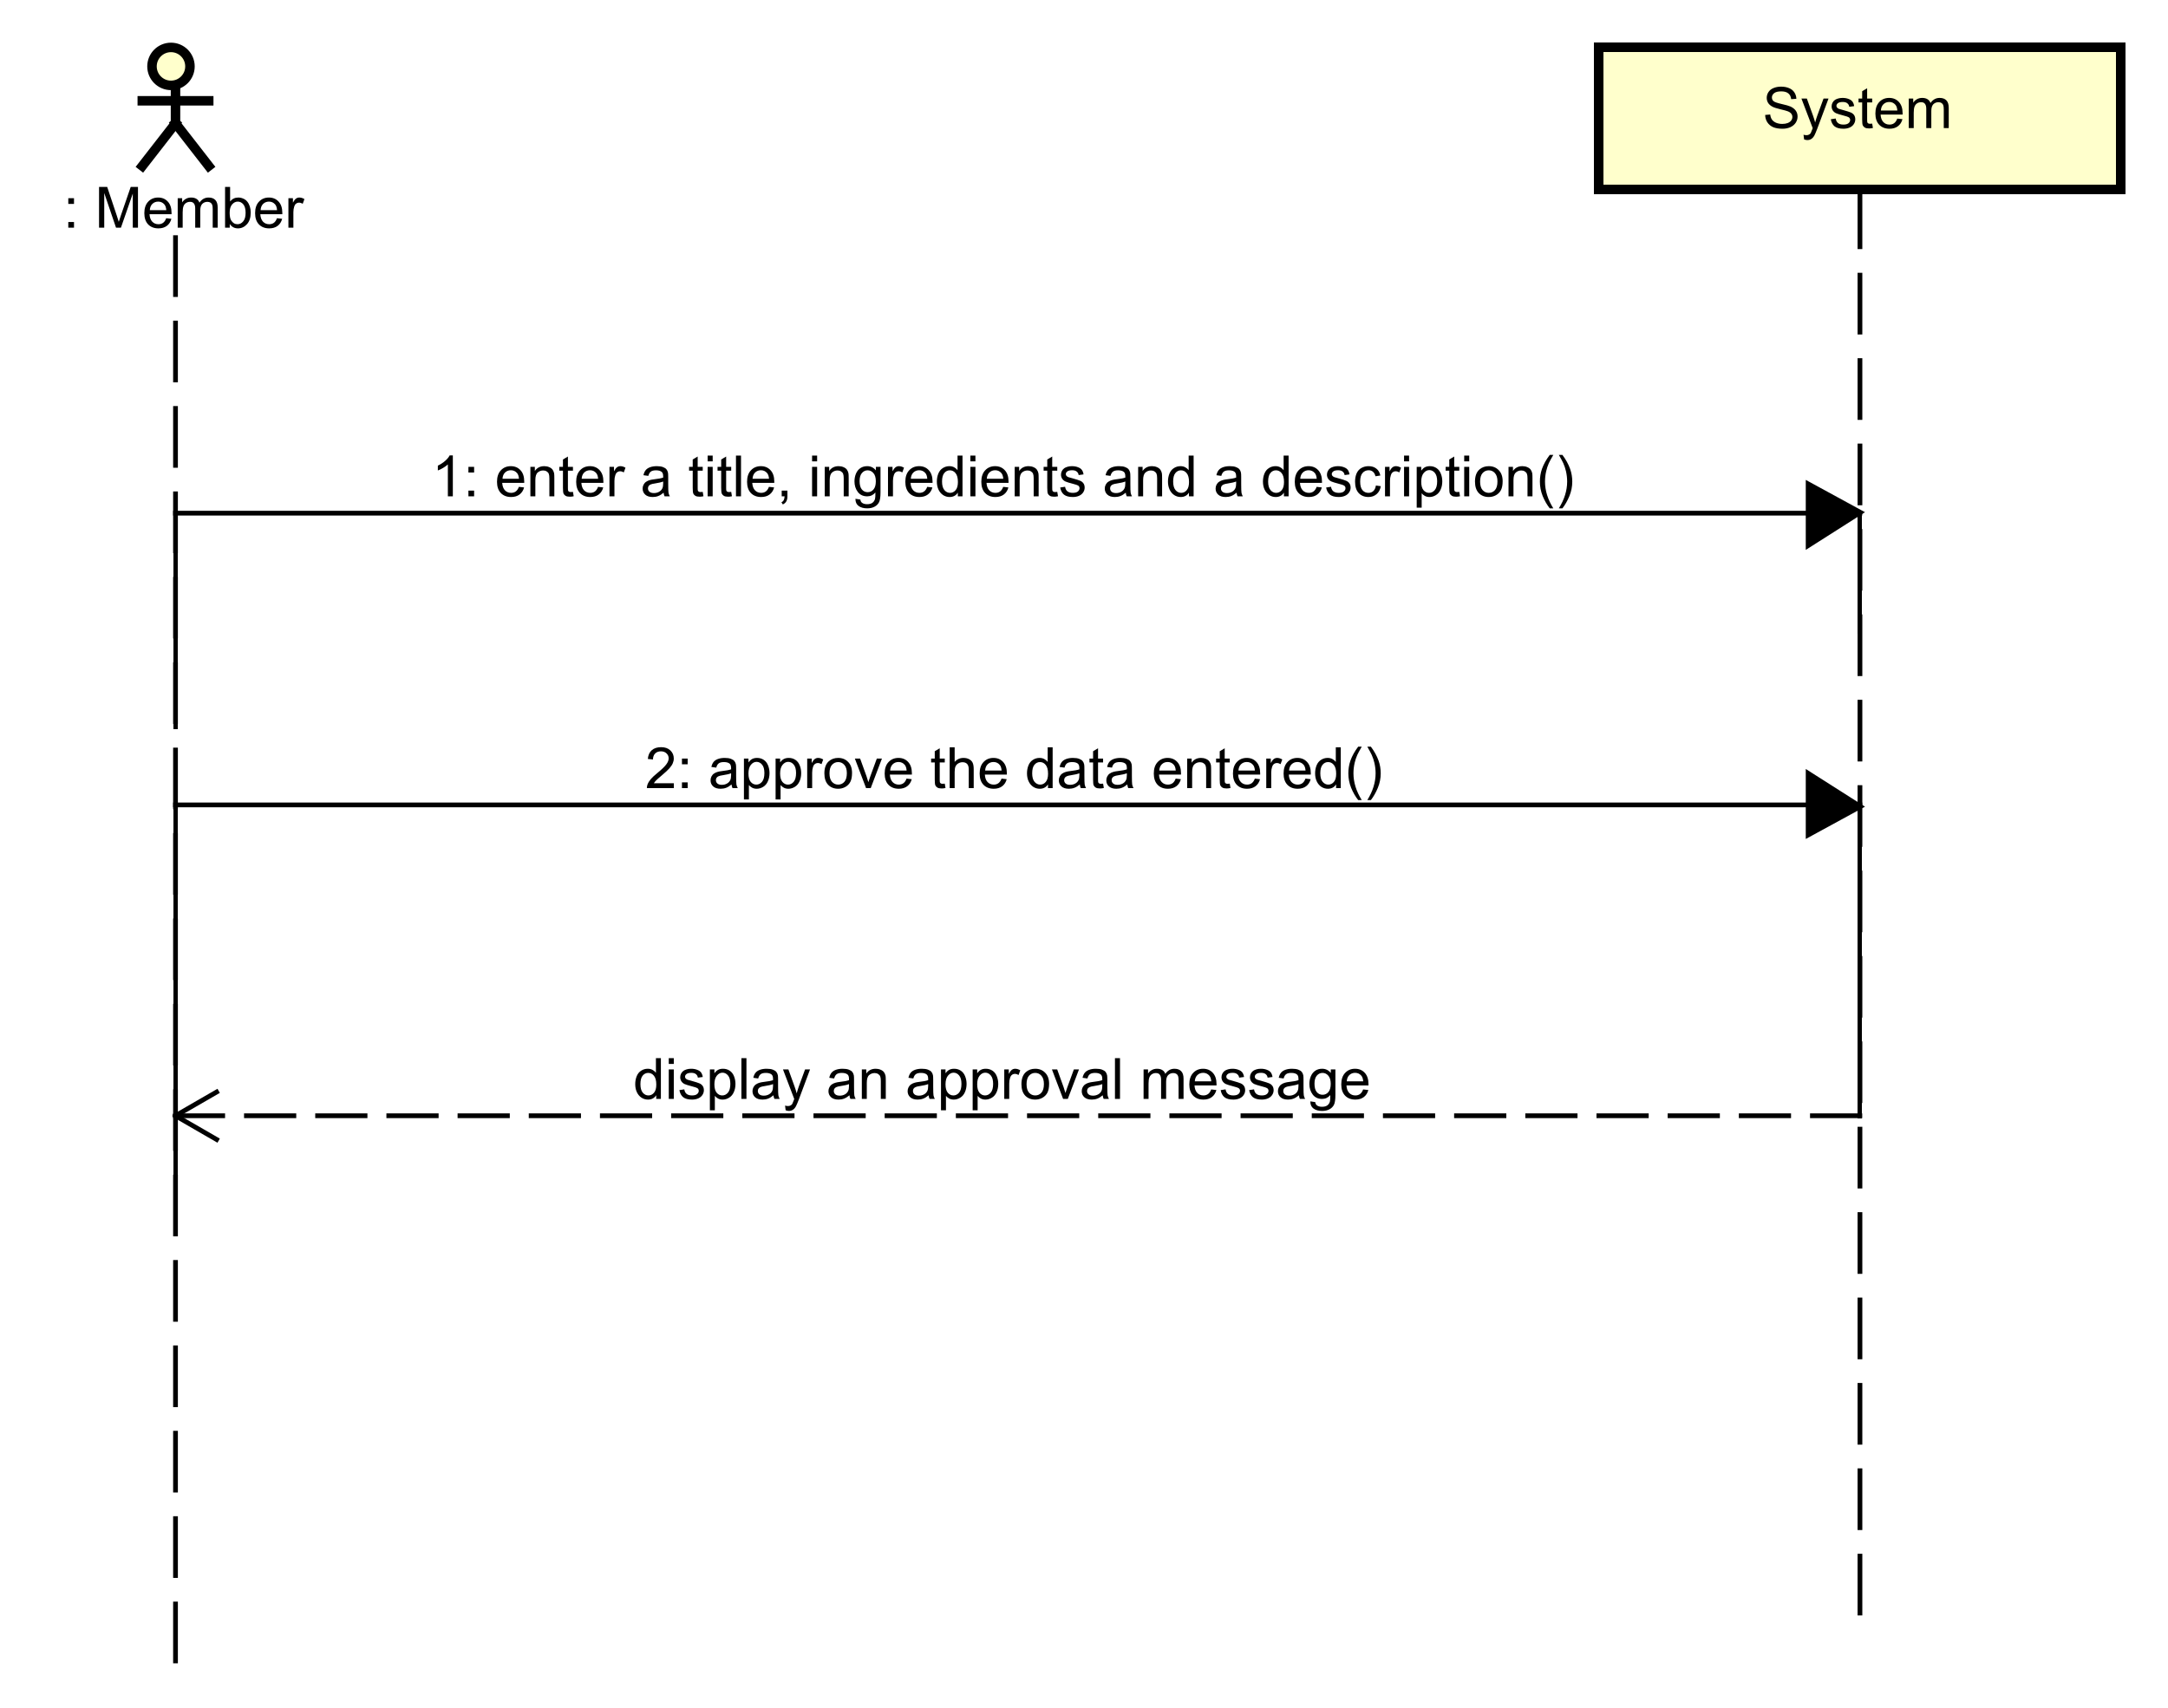 <?xml version="1.0" encoding="UTF-8"?>
<!DOCTYPE svg PUBLIC '-//W3C//DTD SVG 1.0//EN'
          'http://www.w3.org/TR/2001/REC-SVG-20010904/DTD/svg10.dtd'>
<svg xmlns:xlink="http://www.w3.org/1999/xlink" style="fill-opacity:1; color-rendering:auto; color-interpolation:auto; text-rendering:auto; stroke:black; stroke-linecap:square; stroke-miterlimit:10; shape-rendering:auto; stroke-opacity:1; fill:black; stroke-dasharray:none; font-weight:normal; stroke-width:1; font-family:'Dialog'; font-style:normal; stroke-linejoin:miter; font-size:12px; stroke-dashoffset:0; image-rendering:auto;" width="609" height="480" xmlns="http://www.w3.org/2000/svg"
><rect width="100%" height="100%" fill="#808080" stroke="none"/><!--Generated by the Batik Graphics2D SVG Generator--><defs id="genericDefs"
  /><g
  ><defs id="defs1"
    ><clipPath clipPathUnits="userSpaceOnUse" id="clipPath1"
      ><path d="M0 0 L609 0 L609 480 L0 480 L0 0 Z"
      /></clipPath
      ><clipPath clipPathUnits="userSpaceOnUse" id="clipPath2"
      ><path d="M80.949 20 L537.699 20 L537.699 380 L80.949 380 L80.949 20 Z"
      /></clipPath
      ><clipPath clipPathUnits="userSpaceOnUse" id="clipPath3"
      ><path d="M-371.448 -27 L85.302 -27 L85.302 333 L-371.448 333 L-371.448 -27 Z"
      /></clipPath
      ><clipPath clipPathUnits="userSpaceOnUse" id="clipPath4"
      ><path d="M-10 -48 L446.75 -48 L446.75 312 L-10 312 L-10 -48 Z"
      /></clipPath
      ><clipPath clipPathUnits="userSpaceOnUse" id="clipPath5"
      ><path d="M-133.477 -231.634 L323.273 -231.634 L323.273 128.366 L-133.477 128.366 L-133.477 -231.634 Z"
      /></clipPath
      ><clipPath clipPathUnits="userSpaceOnUse" id="clipPath6"
      ><path d="M-90.977 -104.622 L365.773 -104.622 L365.773 255.378 L-90.977 255.378 L-90.977 -104.622 Z"
      /></clipPath
      ><clipPath clipPathUnits="userSpaceOnUse" id="clipPath7"
      ><path d="M-135.977 -166.117 L320.773 -166.117 L320.773 193.883 L-135.977 193.883 L-135.977 -166.117 Z"
      /></clipPath
    ></defs
    ><g style="fill:white; stroke:white;"
    ><rect x="0" y="0" width="609" style="clip-path:url(#clipPath1); stroke:none;" height="480"
    /></g
    ><g style="text-rendering:optimizeLegibility; stroke-dasharray:12,6; stroke-linecap:butt;" transform="scale(1.333,1.333) translate(-80.949,-20)"
    ><line x1="472.897" x2="472.897" y1="60" style="fill:none; clip-path:url(#clipPath2);" y2="360"
    /></g
    ><g transform="scale(1.333,1.333) translate(-80.949,-20)" style="fill:rgb(255,255,204); text-rendering:geometricPrecision; stroke-width:2; shape-rendering:crispEdges; stroke:rgb(255,255,204);"
    ><rect x="417.897" y="30" width="110" style="clip-path:url(#clipPath2); stroke:none;" height="30"
      /><rect x="417.897" y="30" width="110" style="clip-path:url(#clipPath2); fill:none; stroke:black;" height="30"
    /></g
    ><g style="text-rendering:optimizeLegibility; stroke-width:2; font-family:sans-serif;" transform="matrix(1.333,0,0,1.333,-107.932,-26.667) translate(452.397,47)"
    ><path d="M0.547 -2.766 L1.609 -2.859 Q1.688 -2.203 1.969 -1.797 Q2.25 -1.391 2.828 -1.125 Q3.422 -0.875 4.156 -0.875 Q4.797 -0.875 5.297 -1.062 Q5.797 -1.266 6.031 -1.594 Q6.281 -1.938 6.281 -2.328 Q6.281 -2.734 6.047 -3.031 Q5.812 -3.344 5.281 -3.547 Q4.922 -3.688 3.734 -3.969 Q2.562 -4.25 2.094 -4.5 Q1.469 -4.828 1.172 -5.297 Q0.875 -5.781 0.875 -6.375 Q0.875 -7.016 1.234 -7.578 Q1.609 -8.156 2.312 -8.438 Q3.031 -8.734 3.891 -8.734 Q4.844 -8.734 5.578 -8.422 Q6.312 -8.125 6.703 -7.516 Q7.094 -6.922 7.125 -6.172 L6.031 -6.094 Q5.938 -6.906 5.422 -7.312 Q4.922 -7.734 3.938 -7.734 Q2.906 -7.734 2.438 -7.359 Q1.969 -6.984 1.969 -6.453 Q1.969 -5.984 2.297 -5.688 Q2.625 -5.391 4 -5.078 Q5.391 -4.766 5.906 -4.531 Q6.656 -4.172 7.016 -3.641 Q7.375 -3.125 7.375 -2.422 Q7.375 -1.734 6.984 -1.125 Q6.594 -0.531 5.859 -0.188 Q5.125 0.141 4.203 0.141 Q3.031 0.141 2.234 -0.188 Q1.453 -0.531 1 -1.219 Q0.562 -1.906 0.547 -2.766 ZM8.754 2.391 L8.629 1.406 Q8.973 1.5 9.238 1.5 Q9.582 1.5 9.785 1.375 Q10.004 1.266 10.145 1.062 Q10.238 0.891 10.473 0.266 Q10.488 0.188 10.566 0.016 L8.191 -6.219 L9.332 -6.219 L10.629 -2.625 Q10.879 -1.938 11.082 -1.172 Q11.27 -1.906 11.52 -2.594 L12.848 -6.219 L13.895 -6.219 L11.535 0.109 Q11.145 1.125 10.941 1.516 Q10.66 2.047 10.285 2.281 Q9.926 2.531 9.426 2.531 Q9.129 2.531 8.754 2.391 ZM14.379 -1.859 L15.41 -2.016 Q15.504 -1.391 15.895 -1.062 Q16.301 -0.734 17.035 -0.734 Q17.754 -0.734 18.098 -1.016 Q18.457 -1.312 18.457 -1.719 Q18.457 -2.078 18.145 -2.281 Q17.926 -2.422 17.066 -2.641 Q15.91 -2.938 15.457 -3.141 Q15.02 -3.359 14.785 -3.734 Q14.551 -4.109 14.551 -4.578 Q14.551 -4.984 14.738 -5.344 Q14.926 -5.703 15.254 -5.938 Q15.504 -6.109 15.926 -6.234 Q16.348 -6.359 16.848 -6.359 Q17.566 -6.359 18.113 -6.141 Q18.676 -5.938 18.941 -5.578 Q19.207 -5.219 19.301 -4.625 L18.27 -4.484 Q18.207 -4.953 17.863 -5.219 Q17.535 -5.5 16.91 -5.5 Q16.191 -5.5 15.879 -5.25 Q15.566 -5.016 15.566 -4.688 Q15.566 -4.484 15.691 -4.328 Q15.832 -4.156 16.098 -4.047 Q16.254 -3.984 17.035 -3.781 Q18.16 -3.469 18.598 -3.281 Q19.035 -3.094 19.285 -2.734 Q19.535 -2.375 19.535 -1.828 Q19.535 -1.297 19.223 -0.828 Q18.926 -0.375 18.348 -0.109 Q17.77 0.141 17.035 0.141 Q15.816 0.141 15.176 -0.359 Q14.551 -0.875 14.379 -1.859 ZM23.098 -0.938 L23.254 -0.016 Q22.801 0.078 22.457 0.078 Q21.879 0.078 21.566 -0.094 Q21.254 -0.281 21.113 -0.578 Q20.988 -0.875 20.988 -1.828 L20.988 -5.406 L20.223 -5.406 L20.223 -6.219 L20.988 -6.219 L20.988 -7.766 L22.035 -8.391 L22.035 -6.219 L23.098 -6.219 L23.098 -5.406 L22.035 -5.406 L22.035 -1.766 Q22.035 -1.312 22.082 -1.188 Q22.145 -1.062 22.27 -0.984 Q22.395 -0.906 22.629 -0.906 Q22.816 -0.906 23.098 -0.938 ZM28.385 -2 L29.479 -1.875 Q29.229 -0.922 28.525 -0.391 Q27.822 0.141 26.744 0.141 Q25.385 0.141 24.572 -0.703 Q23.775 -1.547 23.775 -3.062 Q23.775 -4.625 24.588 -5.484 Q25.4 -6.359 26.682 -6.359 Q27.932 -6.359 28.713 -5.516 Q29.51 -4.672 29.51 -3.125 Q29.51 -3.031 29.51 -2.844 L24.869 -2.844 Q24.932 -1.812 25.447 -1.266 Q25.963 -0.734 26.744 -0.734 Q27.322 -0.734 27.729 -1.031 Q28.15 -1.344 28.385 -2 ZM24.932 -3.703 L28.4 -3.703 Q28.338 -4.5 28.01 -4.891 Q27.494 -5.5 26.697 -5.5 Q25.963 -5.5 25.463 -5.016 Q24.979 -4.531 24.932 -3.703 ZM30.809 0 L30.809 -6.219 L31.746 -6.219 L31.746 -5.344 Q32.043 -5.812 32.527 -6.078 Q33.012 -6.359 33.637 -6.359 Q34.324 -6.359 34.762 -6.078 Q35.215 -5.797 35.387 -5.281 Q36.137 -6.359 37.309 -6.359 Q38.246 -6.359 38.73 -5.844 Q39.23 -5.344 39.23 -4.266 L39.23 0 L38.184 0 L38.184 -3.922 Q38.184 -4.547 38.074 -4.828 Q37.98 -5.109 37.715 -5.281 Q37.449 -5.453 37.074 -5.453 Q36.418 -5.453 35.98 -5.016 Q35.559 -4.578 35.559 -3.609 L35.559 0 L34.496 0 L34.496 -4.047 Q34.496 -4.75 34.23 -5.094 Q33.98 -5.453 33.402 -5.453 Q32.949 -5.453 32.574 -5.219 Q32.199 -4.984 32.027 -4.531 Q31.855 -4.078 31.855 -3.234 L31.855 0 L30.809 0 Z" style="stroke:none; clip-path:url(#clipPath3);"
    /></g
    ><g style="text-rendering:optimizeLegibility; stroke-dasharray:12,6; font-family:sans-serif; stroke-linecap:butt;" transform="matrix(1.333,0,0,1.333,-107.932,-26.667)"
    ><line x1="117.954" x2="117.954" y1="70.094" style="fill:none; clip-path:url(#clipPath2);" y2="370.094"
    /></g
    ><g transform="matrix(1.333,0,0,1.333,-107.932,-26.667)" style="fill:rgb(255,255,204); text-rendering:optimizeLegibility; stroke-width:2; font-family:sans-serif; stroke:rgb(255,255,204);"
    ><circle r="4" style="clip-path:url(#clipPath2); stroke:none;" cx="117" cy="34"
      /><circle style="fill:none; clip-path:url(#clipPath2); stroke:black;" r="4" cx="117" cy="34"
      /><line x1="117.954" x2="117.954" y1="38" style="clip-path:url(#clipPath2); fill:none; stroke:black;" y2="46"
      /><line x1="110.954" x2="124.954" y1="41.25" style="clip-path:url(#clipPath2); fill:none; stroke:black;" y2="41.25"
      /><line x1="117.954" x2="110.954" y1="46" style="clip-path:url(#clipPath2); fill:none; stroke:black;" y2="55"
      /><line x1="117.954" x2="124.954" y1="46" style="clip-path:url(#clipPath2); fill:none; stroke:black;" y2="55"
    /></g
    ><g style="text-rendering:optimizeLegibility; stroke-width:2; font-family:sans-serif;" transform="matrix(1.333,0,0,1.333,-107.932,-26.667) translate(90.949,68)"
    ><path d="M4.412 -5.016 L4.412 -6.219 L5.615 -6.219 L5.615 -5.016 L4.412 -5.016 ZM4.412 0 L4.412 -1.203 L5.615 -1.203 L5.615 0 L4.412 0 ZM10.893 0 L10.893 -8.594 L12.611 -8.594 L14.643 -2.516 Q14.924 -1.656 15.049 -1.234 Q15.19 -1.703 15.502 -2.609 L17.564 -8.594 L19.096 -8.594 L19.096 0 L18.002 0 L18.002 -7.188 L15.502 0 L14.471 0 L11.986 -7.312 L11.986 0 L10.893 0 ZM25.045 -2 L26.139 -1.875 Q25.889 -0.922 25.186 -0.391 Q24.482 0.141 23.404 0.141 Q22.045 0.141 21.232 -0.703 Q20.436 -1.547 20.436 -3.062 Q20.436 -4.625 21.248 -5.484 Q22.061 -6.359 23.342 -6.359 Q24.592 -6.359 25.373 -5.516 Q26.17 -4.672 26.17 -3.125 Q26.17 -3.031 26.17 -2.844 L21.529 -2.844 Q21.592 -1.812 22.107 -1.266 Q22.623 -0.734 23.404 -0.734 Q23.982 -0.734 24.389 -1.031 Q24.811 -1.344 25.045 -2 ZM21.592 -3.703 L25.061 -3.703 Q24.998 -4.5 24.67 -4.891 Q24.154 -5.5 23.357 -5.5 Q22.623 -5.5 22.123 -5.016 Q21.639 -4.531 21.592 -3.703 ZM27.469 0 L27.469 -6.219 L28.406 -6.219 L28.406 -5.344 Q28.703 -5.812 29.188 -6.078 Q29.672 -6.359 30.297 -6.359 Q30.984 -6.359 31.422 -6.078 Q31.875 -5.797 32.047 -5.281 Q32.797 -6.359 33.969 -6.359 Q34.906 -6.359 35.391 -5.844 Q35.891 -5.344 35.891 -4.266 L35.891 0 L34.844 0 L34.844 -3.922 Q34.844 -4.547 34.734 -4.828 Q34.641 -5.109 34.375 -5.281 Q34.109 -5.453 33.734 -5.453 Q33.078 -5.453 32.641 -5.016 Q32.219 -4.578 32.219 -3.609 L32.219 0 L31.156 0 L31.156 -4.047 Q31.156 -4.75 30.891 -5.094 Q30.641 -5.453 30.062 -5.453 Q29.609 -5.453 29.234 -5.219 Q28.859 -4.984 28.688 -4.531 Q28.516 -4.078 28.516 -3.234 L28.516 0 L27.469 0 ZM38.434 0 L37.449 0 L37.449 -8.594 L38.512 -8.594 L38.512 -5.531 Q39.184 -6.359 40.215 -6.359 Q40.793 -6.359 41.293 -6.125 Q41.809 -5.906 42.137 -5.484 Q42.48 -5.062 42.668 -4.469 Q42.855 -3.875 42.855 -3.203 Q42.855 -1.609 42.059 -0.734 Q41.262 0.141 40.168 0.141 Q39.059 0.141 38.434 -0.781 L38.434 0 ZM38.418 -3.156 Q38.418 -2.047 38.73 -1.547 Q39.23 -0.734 40.074 -0.734 Q40.762 -0.734 41.262 -1.328 Q41.777 -1.922 41.777 -3.125 Q41.777 -4.344 41.293 -4.922 Q40.809 -5.5 40.121 -5.5 Q39.434 -5.5 38.918 -4.891 Q38.418 -4.297 38.418 -3.156 ZM48.389 -2 L49.482 -1.875 Q49.232 -0.922 48.529 -0.391 Q47.826 0.141 46.748 0.141 Q45.389 0.141 44.576 -0.703 Q43.779 -1.547 43.779 -3.062 Q43.779 -4.625 44.592 -5.484 Q45.404 -6.359 46.685 -6.359 Q47.935 -6.359 48.717 -5.516 Q49.514 -4.672 49.514 -3.125 Q49.514 -3.031 49.514 -2.844 L44.873 -2.844 Q44.935 -1.812 45.451 -1.266 Q45.967 -0.734 46.748 -0.734 Q47.326 -0.734 47.732 -1.031 Q48.154 -1.344 48.389 -2 ZM44.935 -3.703 L48.404 -3.703 Q48.342 -4.5 48.014 -4.891 Q47.498 -5.5 46.701 -5.5 Q45.967 -5.5 45.467 -5.016 Q44.982 -4.531 44.935 -3.703 ZM50.797 0 L50.797 -6.219 L51.75 -6.219 L51.75 -5.281 Q52.109 -5.938 52.406 -6.141 Q52.719 -6.359 53.094 -6.359 Q53.625 -6.359 54.172 -6.031 L53.812 -5.047 Q53.422 -5.281 53.047 -5.281 Q52.688 -5.281 52.406 -5.062 Q52.141 -4.859 52.031 -4.484 Q51.844 -3.922 51.844 -3.266 L51.844 0 L50.797 0 Z" style="stroke:none; clip-path:url(#clipPath4);"
    /></g
    ><g style="text-rendering:optimizeLegibility; stroke-width:2; font-family:sans-serif;" transform="matrix(1.333,0,0,1.333,-107.932,-26.667) translate(214.426,251.634)"
    ><path d="M4.828 0 L4.828 -0.781 Q4.234 0.141 3.094 0.141 Q2.344 0.141 1.719 -0.266 Q1.094 -0.688 0.75 -1.422 Q0.406 -2.156 0.406 -3.109 Q0.406 -4.031 0.719 -4.797 Q1.031 -5.562 1.656 -5.953 Q2.281 -6.359 3.047 -6.359 Q3.609 -6.359 4.047 -6.125 Q4.484 -5.891 4.766 -5.516 L4.766 -8.594 L5.812 -8.594 L5.812 0 L4.828 0 ZM1.5 -3.109 Q1.5 -1.906 2 -1.312 Q2.5 -0.734 3.188 -0.734 Q3.875 -0.734 4.359 -1.297 Q4.844 -1.859 4.844 -3.016 Q4.844 -4.297 4.344 -4.891 Q3.859 -5.484 3.141 -5.484 Q2.438 -5.484 1.969 -4.906 Q1.5 -4.344 1.5 -3.109 ZM7.471 -7.375 L7.471 -8.594 L8.533 -8.594 L8.533 -7.375 L7.471 -7.375 ZM7.471 0 L7.471 -6.219 L8.533 -6.219 L8.533 0 L7.471 0 ZM9.715 -1.859 L10.746 -2.016 Q10.84 -1.391 11.23 -1.062 Q11.637 -0.734 12.371 -0.734 Q13.09 -0.734 13.434 -1.016 Q13.793 -1.312 13.793 -1.719 Q13.793 -2.078 13.48 -2.281 Q13.262 -2.422 12.402 -2.641 Q11.246 -2.938 10.793 -3.141 Q10.355 -3.359 10.121 -3.734 Q9.887 -4.109 9.887 -4.578 Q9.887 -4.984 10.074 -5.344 Q10.262 -5.703 10.59 -5.938 Q10.84 -6.109 11.262 -6.234 Q11.684 -6.359 12.184 -6.359 Q12.902 -6.359 13.449 -6.141 Q14.012 -5.938 14.277 -5.578 Q14.543 -5.219 14.637 -4.625 L13.605 -4.484 Q13.543 -4.953 13.199 -5.219 Q12.871 -5.5 12.246 -5.5 Q11.527 -5.5 11.215 -5.25 Q10.902 -5.016 10.902 -4.688 Q10.902 -4.484 11.027 -4.328 Q11.168 -4.156 11.434 -4.047 Q11.59 -3.984 12.371 -3.781 Q13.496 -3.469 13.934 -3.281 Q14.371 -3.094 14.621 -2.734 Q14.871 -2.375 14.871 -1.828 Q14.871 -1.297 14.559 -0.828 Q14.262 -0.375 13.684 -0.109 Q13.105 0.141 12.371 0.141 Q11.152 0.141 10.512 -0.359 Q9.887 -0.875 9.715 -1.859 ZM16.137 2.391 L16.137 -6.219 L17.09 -6.219 L17.09 -5.422 Q17.434 -5.891 17.855 -6.125 Q18.293 -6.359 18.902 -6.359 Q19.699 -6.359 20.309 -5.953 Q20.918 -5.547 21.215 -4.797 Q21.527 -4.047 21.527 -3.156 Q21.527 -2.203 21.184 -1.438 Q20.855 -0.672 20.199 -0.266 Q19.543 0.141 18.824 0.141 Q18.293 0.141 17.871 -0.078 Q17.449 -0.312 17.184 -0.641 L17.184 2.391 L16.137 2.391 ZM17.09 -3.078 Q17.09 -1.875 17.574 -1.297 Q18.059 -0.734 18.746 -0.734 Q19.449 -0.734 19.949 -1.328 Q20.449 -1.922 20.449 -3.172 Q20.449 -4.359 19.965 -4.938 Q19.48 -5.531 18.793 -5.531 Q18.121 -5.531 17.605 -4.906 Q17.09 -4.281 17.09 -3.078 ZM22.779 0 L22.779 -8.594 L23.842 -8.594 L23.842 0 L22.779 0 ZM29.539 -0.766 Q28.945 -0.266 28.398 -0.062 Q27.867 0.141 27.242 0.141 Q26.211 0.141 25.664 -0.359 Q25.117 -0.859 25.117 -1.641 Q25.117 -2.094 25.32 -2.469 Q25.523 -2.859 25.867 -3.078 Q26.211 -3.312 26.633 -3.422 Q26.93 -3.516 27.57 -3.594 Q28.836 -3.734 29.445 -3.953 Q29.445 -4.172 29.445 -4.219 Q29.445 -4.875 29.148 -5.141 Q28.742 -5.484 27.945 -5.484 Q27.211 -5.484 26.852 -5.219 Q26.492 -4.969 26.32 -4.312 L25.289 -4.453 Q25.43 -5.109 25.758 -5.516 Q26.086 -5.922 26.695 -6.141 Q27.305 -6.359 28.102 -6.359 Q28.898 -6.359 29.398 -6.172 Q29.898 -5.984 30.133 -5.703 Q30.367 -5.422 30.461 -4.984 Q30.508 -4.719 30.508 -4.016 L30.508 -2.609 Q30.508 -1.141 30.57 -0.75 Q30.648 -0.359 30.852 0 L29.742 0 Q29.586 -0.328 29.539 -0.766 ZM29.445 -3.125 Q28.867 -2.891 27.727 -2.719 Q27.07 -2.625 26.805 -2.5 Q26.539 -2.391 26.383 -2.172 Q26.242 -1.953 26.242 -1.672 Q26.242 -1.25 26.555 -0.969 Q26.883 -0.688 27.492 -0.688 Q28.102 -0.688 28.57 -0.953 Q29.055 -1.219 29.273 -1.688 Q29.445 -2.047 29.445 -2.734 L29.445 -3.125 ZM32.103 2.391 L31.979 1.406 Q32.322 1.5 32.588 1.5 Q32.932 1.5 33.135 1.375 Q33.353 1.266 33.494 1.062 Q33.588 0.891 33.822 0.266 Q33.838 0.188 33.916 0.016 L31.541 -6.219 L32.682 -6.219 L33.978 -2.625 Q34.228 -1.938 34.432 -1.172 Q34.619 -1.906 34.869 -2.594 L36.197 -6.219 L37.244 -6.219 L34.885 0.109 Q34.494 1.125 34.291 1.516 Q34.01 2.047 33.635 2.281 Q33.275 2.531 32.775 2.531 Q32.478 2.531 32.103 2.391 ZM45.547 -0.766 Q44.953 -0.266 44.406 -0.062 Q43.875 0.141 43.25 0.141 Q42.219 0.141 41.672 -0.359 Q41.125 -0.859 41.125 -1.641 Q41.125 -2.094 41.328 -2.469 Q41.531 -2.859 41.875 -3.078 Q42.219 -3.312 42.641 -3.422 Q42.938 -3.516 43.578 -3.594 Q44.844 -3.734 45.453 -3.953 Q45.453 -4.172 45.453 -4.219 Q45.453 -4.875 45.156 -5.141 Q44.75 -5.484 43.953 -5.484 Q43.219 -5.484 42.859 -5.219 Q42.5 -4.969 42.328 -4.312 L41.297 -4.453 Q41.438 -5.109 41.766 -5.516 Q42.094 -5.922 42.703 -6.141 Q43.312 -6.359 44.109 -6.359 Q44.906 -6.359 45.406 -6.172 Q45.906 -5.984 46.141 -5.703 Q46.375 -5.422 46.469 -4.984 Q46.516 -4.719 46.516 -4.016 L46.516 -2.609 Q46.516 -1.141 46.578 -0.75 Q46.656 -0.359 46.859 0 L45.75 0 Q45.594 -0.328 45.547 -0.766 ZM45.453 -3.125 Q44.875 -2.891 43.734 -2.719 Q43.078 -2.625 42.812 -2.5 Q42.547 -2.391 42.391 -2.172 Q42.25 -1.953 42.25 -1.672 Q42.25 -1.25 42.562 -0.969 Q42.891 -0.688 43.5 -0.688 Q44.109 -0.688 44.578 -0.953 Q45.062 -1.219 45.281 -1.688 Q45.453 -2.047 45.453 -2.734 L45.453 -3.125 ZM48.158 0 L48.158 -6.219 L49.096 -6.219 L49.096 -5.344 Q49.783 -6.359 51.08 -6.359 Q51.643 -6.359 52.111 -6.156 Q52.596 -5.953 52.83 -5.625 Q53.065 -5.297 53.158 -4.859 Q53.205 -4.562 53.205 -3.828 L53.205 0 L52.158 0 L52.158 -3.781 Q52.158 -4.438 52.033 -4.75 Q51.908 -5.062 51.596 -5.25 Q51.283 -5.453 50.861 -5.453 Q50.19 -5.453 49.69 -5.016 Q49.205 -4.594 49.205 -3.406 L49.205 0 L48.158 0 ZM62.228 -0.766 Q61.635 -0.266 61.088 -0.062 Q60.557 0.141 59.932 0.141 Q58.9 0.141 58.353 -0.359 Q57.807 -0.859 57.807 -1.641 Q57.807 -2.094 58.01 -2.469 Q58.213 -2.859 58.557 -3.078 Q58.9 -3.312 59.322 -3.422 Q59.619 -3.516 60.26 -3.594 Q61.525 -3.734 62.135 -3.953 Q62.135 -4.172 62.135 -4.219 Q62.135 -4.875 61.838 -5.141 Q61.432 -5.484 60.635 -5.484 Q59.9 -5.484 59.541 -5.219 Q59.182 -4.969 59.01 -4.312 L57.978 -4.453 Q58.119 -5.109 58.447 -5.516 Q58.775 -5.922 59.385 -6.141 Q59.994 -6.359 60.791 -6.359 Q61.588 -6.359 62.088 -6.172 Q62.588 -5.984 62.822 -5.703 Q63.057 -5.422 63.15 -4.984 Q63.197 -4.719 63.197 -4.016 L63.197 -2.609 Q63.197 -1.141 63.26 -0.75 Q63.338 -0.359 63.541 0 L62.432 0 Q62.275 -0.328 62.228 -0.766 ZM62.135 -3.125 Q61.557 -2.891 60.416 -2.719 Q59.76 -2.625 59.494 -2.5 Q59.228 -2.391 59.072 -2.172 Q58.932 -1.953 58.932 -1.672 Q58.932 -1.25 59.244 -0.969 Q59.572 -0.688 60.182 -0.688 Q60.791 -0.688 61.26 -0.953 Q61.744 -1.219 61.963 -1.688 Q62.135 -2.047 62.135 -2.734 L62.135 -3.125 ZM64.84 2.391 L64.84 -6.219 L65.793 -6.219 L65.793 -5.422 Q66.137 -5.891 66.559 -6.125 Q66.996 -6.359 67.606 -6.359 Q68.402 -6.359 69.012 -5.953 Q69.621 -5.547 69.918 -4.797 Q70.231 -4.047 70.231 -3.156 Q70.231 -2.203 69.887 -1.438 Q69.559 -0.672 68.902 -0.266 Q68.246 0.141 67.527 0.141 Q66.996 0.141 66.574 -0.078 Q66.152 -0.312 65.887 -0.641 L65.887 2.391 L64.84 2.391 ZM65.793 -3.078 Q65.793 -1.875 66.277 -1.297 Q66.762 -0.734 67.449 -0.734 Q68.152 -0.734 68.652 -1.328 Q69.152 -1.922 69.152 -3.172 Q69.152 -4.359 68.668 -4.938 Q68.184 -5.531 67.496 -5.531 Q66.824 -5.531 66.309 -4.906 Q65.793 -4.281 65.793 -3.078 ZM71.514 2.391 L71.514 -6.219 L72.467 -6.219 L72.467 -5.422 Q72.811 -5.891 73.232 -6.125 Q73.67 -6.359 74.279 -6.359 Q75.076 -6.359 75.686 -5.953 Q76.295 -5.547 76.592 -4.797 Q76.904 -4.047 76.904 -3.156 Q76.904 -2.203 76.561 -1.438 Q76.232 -0.672 75.576 -0.266 Q74.92 0.141 74.201 0.141 Q73.67 0.141 73.248 -0.078 Q72.826 -0.312 72.561 -0.641 L72.561 2.391 L71.514 2.391 ZM72.467 -3.078 Q72.467 -1.875 72.951 -1.297 Q73.436 -0.734 74.123 -0.734 Q74.826 -0.734 75.326 -1.328 Q75.826 -1.922 75.826 -3.172 Q75.826 -4.359 75.342 -4.938 Q74.857 -5.531 74.17 -5.531 Q73.498 -5.531 72.982 -4.906 Q72.467 -4.281 72.467 -3.078 ZM78.172 0 L78.172 -6.219 L79.125 -6.219 L79.125 -5.281 Q79.484 -5.938 79.781 -6.141 Q80.094 -6.359 80.469 -6.359 Q81 -6.359 81.547 -6.031 L81.188 -5.047 Q80.797 -5.281 80.422 -5.281 Q80.062 -5.281 79.781 -5.062 Q79.516 -4.859 79.406 -4.484 Q79.219 -3.922 79.219 -3.266 L79.219 0 L78.172 0 ZM81.793 -3.109 Q81.793 -4.844 82.746 -5.672 Q83.543 -6.359 84.699 -6.359 Q85.981 -6.359 86.793 -5.516 Q87.621 -4.688 87.621 -3.203 Q87.621 -2 87.262 -1.312 Q86.902 -0.625 86.199 -0.234 Q85.512 0.141 84.699 0.141 Q83.402 0.141 82.59 -0.688 Q81.793 -1.531 81.793 -3.109 ZM82.871 -3.109 Q82.871 -1.922 83.387 -1.328 Q83.918 -0.734 84.699 -0.734 Q85.496 -0.734 86.012 -1.328 Q86.527 -1.922 86.527 -3.141 Q86.527 -4.297 85.996 -4.891 Q85.481 -5.484 84.699 -5.484 Q83.918 -5.484 83.387 -4.891 Q82.871 -4.312 82.871 -3.109 ZM90.576 0 L88.217 -6.219 L89.326 -6.219 L90.67 -2.5 Q90.873 -1.891 91.061 -1.25 Q91.201 -1.734 91.451 -2.422 L92.842 -6.219 L93.92 -6.219 L91.561 0 L90.576 0 ZM98.92 -0.766 Q98.326 -0.266 97.779 -0.062 Q97.248 0.141 96.623 0.141 Q95.592 0.141 95.045 -0.359 Q94.498 -0.859 94.498 -1.641 Q94.498 -2.094 94.701 -2.469 Q94.904 -2.859 95.248 -3.078 Q95.592 -3.312 96.014 -3.422 Q96.311 -3.516 96.951 -3.594 Q98.217 -3.734 98.826 -3.953 Q98.826 -4.172 98.826 -4.219 Q98.826 -4.875 98.529 -5.141 Q98.123 -5.484 97.326 -5.484 Q96.592 -5.484 96.232 -5.219 Q95.873 -4.969 95.701 -4.312 L94.67 -4.453 Q94.811 -5.109 95.139 -5.516 Q95.467 -5.922 96.076 -6.141 Q96.686 -6.359 97.482 -6.359 Q98.279 -6.359 98.779 -6.172 Q99.279 -5.984 99.514 -5.703 Q99.748 -5.422 99.842 -4.984 Q99.889 -4.719 99.889 -4.016 L99.889 -2.609 Q99.889 -1.141 99.951 -0.75 Q100.029 -0.359 100.232 0 L99.123 0 Q98.967 -0.328 98.92 -0.766 ZM98.826 -3.125 Q98.248 -2.891 97.107 -2.719 Q96.451 -2.625 96.186 -2.5 Q95.92 -2.391 95.764 -2.172 Q95.623 -1.953 95.623 -1.672 Q95.623 -1.25 95.936 -0.969 Q96.264 -0.688 96.873 -0.688 Q97.482 -0.688 97.951 -0.953 Q98.436 -1.219 98.654 -1.688 Q98.826 -2.047 98.826 -2.734 L98.826 -3.125 ZM101.5 0 L101.5 -8.594 L102.562 -8.594 L102.562 0 L101.5 0 ZM107.531 0 L107.531 -6.219 L108.469 -6.219 L108.469 -5.344 Q108.766 -5.812 109.25 -6.078 Q109.734 -6.359 110.359 -6.359 Q111.047 -6.359 111.484 -6.078 Q111.938 -5.797 112.109 -5.281 Q112.859 -6.359 114.031 -6.359 Q114.969 -6.359 115.453 -5.844 Q115.953 -5.344 115.953 -4.266 L115.953 0 L114.906 0 L114.906 -3.922 Q114.906 -4.547 114.797 -4.828 Q114.703 -5.109 114.438 -5.281 Q114.172 -5.453 113.797 -5.453 Q113.141 -5.453 112.703 -5.016 Q112.281 -4.578 112.281 -3.609 L112.281 0 L111.219 0 L111.219 -4.047 Q111.219 -4.75 110.953 -5.094 Q110.703 -5.453 110.125 -5.453 Q109.672 -5.453 109.297 -5.219 Q108.922 -4.984 108.75 -4.531 Q108.578 -4.078 108.578 -3.234 L108.578 0 L107.531 0 ZM121.777 -2 L122.871 -1.875 Q122.621 -0.922 121.918 -0.391 Q121.215 0.141 120.137 0.141 Q118.777 0.141 117.965 -0.703 Q117.168 -1.547 117.168 -3.062 Q117.168 -4.625 117.981 -5.484 Q118.793 -6.359 120.074 -6.359 Q121.324 -6.359 122.106 -5.516 Q122.902 -4.672 122.902 -3.125 Q122.902 -3.031 122.902 -2.844 L118.262 -2.844 Q118.324 -1.812 118.84 -1.266 Q119.356 -0.734 120.137 -0.734 Q120.715 -0.734 121.121 -1.031 Q121.543 -1.344 121.777 -2 ZM118.324 -3.703 L121.793 -3.703 Q121.731 -4.5 121.402 -4.891 Q120.887 -5.5 120.09 -5.5 Q119.356 -5.5 118.856 -5.016 Q118.371 -4.531 118.324 -3.703 ZM123.779 -1.859 L124.811 -2.016 Q124.904 -1.391 125.295 -1.062 Q125.701 -0.734 126.436 -0.734 Q127.154 -0.734 127.498 -1.016 Q127.857 -1.312 127.857 -1.719 Q127.857 -2.078 127.545 -2.281 Q127.326 -2.422 126.467 -2.641 Q125.311 -2.938 124.857 -3.141 Q124.42 -3.359 124.186 -3.734 Q123.951 -4.109 123.951 -4.578 Q123.951 -4.984 124.139 -5.344 Q124.326 -5.703 124.654 -5.938 Q124.904 -6.109 125.326 -6.234 Q125.748 -6.359 126.248 -6.359 Q126.967 -6.359 127.514 -6.141 Q128.076 -5.938 128.342 -5.578 Q128.607 -5.219 128.701 -4.625 L127.67 -4.484 Q127.607 -4.953 127.264 -5.219 Q126.936 -5.5 126.311 -5.5 Q125.592 -5.5 125.279 -5.25 Q124.967 -5.016 124.967 -4.688 Q124.967 -4.484 125.092 -4.328 Q125.232 -4.156 125.498 -4.047 Q125.654 -3.984 126.436 -3.781 Q127.561 -3.469 127.998 -3.281 Q128.435 -3.094 128.685 -2.734 Q128.935 -2.375 128.935 -1.828 Q128.935 -1.297 128.623 -0.828 Q128.326 -0.375 127.748 -0.109 Q127.17 0.141 126.436 0.141 Q125.217 0.141 124.576 -0.359 Q123.951 -0.875 123.779 -1.859 ZM129.779 -1.859 L130.81 -2.016 Q130.904 -1.391 131.295 -1.062 Q131.701 -0.734 132.435 -0.734 Q133.154 -0.734 133.498 -1.016 Q133.857 -1.312 133.857 -1.719 Q133.857 -2.078 133.545 -2.281 Q133.326 -2.422 132.467 -2.641 Q131.31 -2.938 130.857 -3.141 Q130.42 -3.359 130.185 -3.734 Q129.951 -4.109 129.951 -4.578 Q129.951 -4.984 130.139 -5.344 Q130.326 -5.703 130.654 -5.938 Q130.904 -6.109 131.326 -6.234 Q131.748 -6.359 132.248 -6.359 Q132.967 -6.359 133.514 -6.141 Q134.076 -5.938 134.342 -5.578 Q134.607 -5.219 134.701 -4.625 L133.67 -4.484 Q133.607 -4.953 133.264 -5.219 Q132.935 -5.5 132.31 -5.5 Q131.592 -5.5 131.279 -5.25 Q130.967 -5.016 130.967 -4.688 Q130.967 -4.484 131.092 -4.328 Q131.232 -4.156 131.498 -4.047 Q131.654 -3.984 132.435 -3.781 Q133.56 -3.469 133.998 -3.281 Q134.435 -3.094 134.685 -2.734 Q134.935 -2.375 134.935 -1.828 Q134.935 -1.297 134.623 -0.828 Q134.326 -0.375 133.748 -0.109 Q133.17 0.141 132.435 0.141 Q131.217 0.141 130.576 -0.359 Q129.951 -0.875 129.779 -1.859 ZM140.264 -0.766 Q139.67 -0.266 139.123 -0.062 Q138.592 0.141 137.967 0.141 Q136.935 0.141 136.389 -0.359 Q135.842 -0.859 135.842 -1.641 Q135.842 -2.094 136.045 -2.469 Q136.248 -2.859 136.592 -3.078 Q136.935 -3.312 137.357 -3.422 Q137.654 -3.516 138.295 -3.594 Q139.56 -3.734 140.17 -3.953 Q140.17 -4.172 140.17 -4.219 Q140.17 -4.875 139.873 -5.141 Q139.467 -5.484 138.67 -5.484 Q137.935 -5.484 137.576 -5.219 Q137.217 -4.969 137.045 -4.312 L136.014 -4.453 Q136.154 -5.109 136.482 -5.516 Q136.81 -5.922 137.42 -6.141 Q138.029 -6.359 138.826 -6.359 Q139.623 -6.359 140.123 -6.172 Q140.623 -5.984 140.857 -5.703 Q141.092 -5.422 141.185 -4.984 Q141.232 -4.719 141.232 -4.016 L141.232 -2.609 Q141.232 -1.141 141.295 -0.75 Q141.373 -0.359 141.576 0 L140.467 0 Q140.31 -0.328 140.264 -0.766 ZM140.17 -3.125 Q139.592 -2.891 138.451 -2.719 Q137.795 -2.625 137.529 -2.5 Q137.264 -2.391 137.107 -2.172 Q136.967 -1.953 136.967 -1.672 Q136.967 -1.25 137.279 -0.969 Q137.607 -0.688 138.217 -0.688 Q138.826 -0.688 139.295 -0.953 Q139.779 -1.219 139.998 -1.688 Q140.17 -2.047 140.17 -2.734 L140.17 -3.125 ZM142.672 0.516 L143.703 0.672 Q143.766 1.141 144.062 1.359 Q144.453 1.656 145.125 1.656 Q145.859 1.656 146.25 1.359 Q146.656 1.062 146.797 0.547 Q146.891 0.219 146.875 -0.812 Q146.188 0 145.156 0 Q143.875 0 143.172 -0.922 Q142.469 -1.859 142.469 -3.141 Q142.469 -4.031 142.781 -4.781 Q143.109 -5.547 143.719 -5.953 Q144.328 -6.359 145.156 -6.359 Q146.266 -6.359 146.984 -5.469 L146.984 -6.219 L147.953 -6.219 L147.953 -0.844 Q147.953 0.609 147.656 1.219 Q147.359 1.828 146.719 2.172 Q146.078 2.531 145.141 2.531 Q144.031 2.531 143.344 2.031 Q142.656 1.531 142.672 0.516 ZM143.547 -3.219 Q143.547 -2 144.031 -1.438 Q144.516 -0.875 145.25 -0.875 Q145.984 -0.875 146.469 -1.438 Q146.969 -2 146.969 -3.188 Q146.969 -4.328 146.453 -4.906 Q145.953 -5.484 145.234 -5.484 Q144.531 -5.484 144.031 -4.906 Q143.547 -4.344 143.547 -3.219 ZM153.799 -2 L154.893 -1.875 Q154.643 -0.922 153.94 -0.391 Q153.236 0.141 152.158 0.141 Q150.799 0.141 149.986 -0.703 Q149.19 -1.547 149.19 -3.062 Q149.19 -4.625 150.002 -5.484 Q150.815 -6.359 152.096 -6.359 Q153.346 -6.359 154.127 -5.516 Q154.924 -4.672 154.924 -3.125 Q154.924 -3.031 154.924 -2.844 L150.283 -2.844 Q150.346 -1.812 150.861 -1.266 Q151.377 -0.734 152.158 -0.734 Q152.736 -0.734 153.143 -1.031 Q153.565 -1.344 153.799 -2 ZM150.346 -3.703 L153.815 -3.703 Q153.752 -4.5 153.424 -4.891 Q152.908 -5.5 152.111 -5.5 Q151.377 -5.5 150.877 -5.016 Q150.393 -4.531 150.346 -3.703 Z" style="stroke:none; clip-path:url(#clipPath5);"
    /></g
    ><g style="text-rendering:optimizeLegibility; stroke-dasharray:10,5; font-family:sans-serif; stroke-linecap:butt;" transform="matrix(1.333,0,0,1.333,-107.932,-26.667)"
    ><line x1="472.897" x2="117.954" y1="255.181" style="fill:none; clip-path:url(#clipPath2);" y2="255.181"
      /><line x1="117.954" x2="128.347" y1="255.181" style="stroke-linecap:square; clip-path:url(#clipPath2); fill:none; stroke-dasharray:none;" y2="249.181"
      /><line x1="117.954" x2="128.347" y1="255.181" style="stroke-linecap:square; clip-path:url(#clipPath2); fill:none; stroke-dasharray:none;" y2="261.181"
    /></g
    ><g transform="matrix(1.333,0,0,1.333,-107.932,-26.667)" style="fill:white; text-rendering:geometricPrecision; shape-rendering:crispEdges; font-family:sans-serif; stroke:white;"
    ><line x1="472.897" x2="472.897" y1="128.169" style="clip-path:url(#clipPath2); stroke:none;" y2="153.169"
      /><line x1="472.897" x2="472.897" y1="128.169" style="clip-path:url(#clipPath2); fill:none; stroke:black;" y2="153.169"
      /><line x1="117.954" x2="117.954" y1="128.169" style="clip-path:url(#clipPath2); stroke:none;" y2="173.169"
      /><line x1="117.954" x2="117.954" y1="128.169" style="clip-path:url(#clipPath2); fill:none; stroke:black;" y2="173.169"
    /></g
    ><g style="font-family:sans-serif; text-rendering:optimizeLegibility;" transform="matrix(1.333,0,0,1.333,-107.932,-26.667) translate(171.926,124.622)"
    ><path d="M4.469 0 L3.422 0 L3.422 -6.719 Q3.031 -6.359 2.406 -5.984 Q1.797 -5.625 1.312 -5.453 L1.312 -6.469 Q2.188 -6.891 2.844 -7.469 Q3.516 -8.062 3.797 -8.625 L4.469 -8.625 L4.469 0 ZM7.752 -5.016 L7.752 -6.219 L8.955 -6.219 L8.955 -5.016 L7.752 -5.016 ZM7.752 0 L7.752 -1.203 L8.955 -1.203 L8.955 0 L7.752 0 ZM18.389 -2 L19.482 -1.875 Q19.232 -0.922 18.529 -0.391 Q17.826 0.141 16.748 0.141 Q15.389 0.141 14.576 -0.703 Q13.779 -1.547 13.779 -3.062 Q13.779 -4.625 14.592 -5.484 Q15.404 -6.359 16.686 -6.359 Q17.936 -6.359 18.717 -5.516 Q19.514 -4.672 19.514 -3.125 Q19.514 -3.031 19.514 -2.844 L14.873 -2.844 Q14.935 -1.812 15.451 -1.266 Q15.967 -0.734 16.748 -0.734 Q17.326 -0.734 17.732 -1.031 Q18.154 -1.344 18.389 -2 ZM14.935 -3.703 L18.404 -3.703 Q18.342 -4.5 18.014 -4.891 Q17.498 -5.5 16.701 -5.5 Q15.967 -5.5 15.467 -5.016 Q14.982 -4.531 14.935 -3.703 ZM20.812 0 L20.812 -6.219 L21.75 -6.219 L21.75 -5.344 Q22.438 -6.359 23.734 -6.359 Q24.297 -6.359 24.766 -6.156 Q25.25 -5.953 25.484 -5.625 Q25.719 -5.297 25.812 -4.859 Q25.859 -4.562 25.859 -3.828 L25.859 0 L24.812 0 L24.812 -3.781 Q24.812 -4.438 24.688 -4.75 Q24.562 -5.062 24.25 -5.25 Q23.938 -5.453 23.516 -5.453 Q22.844 -5.453 22.344 -5.016 Q21.859 -4.594 21.859 -3.406 L21.859 0 L20.812 0 ZM29.783 -0.938 L29.939 -0.016 Q29.486 0.078 29.143 0.078 Q28.564 0.078 28.252 -0.094 Q27.939 -0.281 27.799 -0.578 Q27.674 -0.875 27.674 -1.828 L27.674 -5.406 L26.908 -5.406 L26.908 -6.219 L27.674 -6.219 L27.674 -7.766 L28.721 -8.391 L28.721 -6.219 L29.783 -6.219 L29.783 -5.406 L28.721 -5.406 L28.721 -1.766 Q28.721 -1.312 28.768 -1.188 Q28.83 -1.062 28.955 -0.984 Q29.08 -0.906 29.314 -0.906 Q29.502 -0.906 29.783 -0.938 ZM35.07 -2 L36.164 -1.875 Q35.914 -0.922 35.211 -0.391 Q34.508 0.141 33.43 0.141 Q32.07 0.141 31.258 -0.703 Q30.461 -1.547 30.461 -3.062 Q30.461 -4.625 31.273 -5.484 Q32.086 -6.359 33.367 -6.359 Q34.617 -6.359 35.398 -5.516 Q36.195 -4.672 36.195 -3.125 Q36.195 -3.031 36.195 -2.844 L31.555 -2.844 Q31.617 -1.812 32.133 -1.266 Q32.648 -0.734 33.43 -0.734 Q34.008 -0.734 34.414 -1.031 Q34.836 -1.344 35.07 -2 ZM31.617 -3.703 L35.086 -3.703 Q35.023 -4.5 34.695 -4.891 Q34.18 -5.5 33.383 -5.5 Q32.648 -5.5 32.148 -5.016 Q31.664 -4.531 31.617 -3.703 ZM37.478 0 L37.478 -6.219 L38.432 -6.219 L38.432 -5.281 Q38.791 -5.938 39.088 -6.141 Q39.4 -6.359 39.775 -6.359 Q40.307 -6.359 40.853 -6.031 L40.494 -5.047 Q40.103 -5.281 39.728 -5.281 Q39.369 -5.281 39.088 -5.062 Q38.822 -4.859 38.713 -4.484 Q38.525 -3.922 38.525 -3.266 L38.525 0 L37.478 0 ZM48.887 -0.766 Q48.293 -0.266 47.746 -0.062 Q47.215 0.141 46.59 0.141 Q45.559 0.141 45.012 -0.359 Q44.465 -0.859 44.465 -1.641 Q44.465 -2.094 44.668 -2.469 Q44.871 -2.859 45.215 -3.078 Q45.559 -3.312 45.98 -3.422 Q46.277 -3.516 46.918 -3.594 Q48.184 -3.734 48.793 -3.953 Q48.793 -4.172 48.793 -4.219 Q48.793 -4.875 48.496 -5.141 Q48.09 -5.484 47.293 -5.484 Q46.559 -5.484 46.199 -5.219 Q45.84 -4.969 45.668 -4.312 L44.637 -4.453 Q44.777 -5.109 45.105 -5.516 Q45.434 -5.922 46.043 -6.141 Q46.652 -6.359 47.449 -6.359 Q48.246 -6.359 48.746 -6.172 Q49.246 -5.984 49.48 -5.703 Q49.715 -5.422 49.809 -4.984 Q49.855 -4.719 49.855 -4.016 L49.855 -2.609 Q49.855 -1.141 49.918 -0.75 Q49.996 -0.359 50.199 0 L49.09 0 Q48.934 -0.328 48.887 -0.766 ZM48.793 -3.125 Q48.215 -2.891 47.074 -2.719 Q46.418 -2.625 46.152 -2.5 Q45.887 -2.391 45.73 -2.172 Q45.59 -1.953 45.59 -1.672 Q45.59 -1.25 45.902 -0.969 Q46.23 -0.688 46.84 -0.688 Q47.449 -0.688 47.918 -0.953 Q48.402 -1.219 48.621 -1.688 Q48.793 -2.047 48.793 -2.734 L48.793 -3.125 ZM57.129 -0.938 L57.285 -0.016 Q56.832 0.078 56.488 0.078 Q55.91 0.078 55.598 -0.094 Q55.285 -0.281 55.145 -0.578 Q55.02 -0.875 55.02 -1.828 L55.02 -5.406 L54.254 -5.406 L54.254 -6.219 L55.02 -6.219 L55.02 -7.766 L56.066 -8.391 L56.066 -6.219 L57.129 -6.219 L57.129 -5.406 L56.066 -5.406 L56.066 -1.766 Q56.066 -1.312 56.113 -1.188 Q56.176 -1.062 56.301 -0.984 Q56.426 -0.906 56.66 -0.906 Q56.848 -0.906 57.129 -0.938 ZM58.166 -7.375 L58.166 -8.594 L59.228 -8.594 L59.228 -7.375 L58.166 -7.375 ZM58.166 0 L58.166 -6.219 L59.228 -6.219 L59.228 0 L58.166 0 ZM63.129 -0.938 L63.285 -0.016 Q62.832 0.078 62.488 0.078 Q61.91 0.078 61.598 -0.094 Q61.285 -0.281 61.145 -0.578 Q61.02 -0.875 61.02 -1.828 L61.02 -5.406 L60.254 -5.406 L60.254 -6.219 L61.02 -6.219 L61.02 -7.766 L62.066 -8.391 L62.066 -6.219 L63.129 -6.219 L63.129 -5.406 L62.066 -5.406 L62.066 -1.766 Q62.066 -1.312 62.113 -1.188 Q62.176 -1.062 62.301 -0.984 Q62.426 -0.906 62.66 -0.906 Q62.848 -0.906 63.129 -0.938 ZM64.135 0 L64.135 -8.594 L65.197 -8.594 L65.197 0 L64.135 0 ZM71.082 -2 L72.176 -1.875 Q71.926 -0.922 71.223 -0.391 Q70.519 0.141 69.441 0.141 Q68.082 0.141 67.269 -0.703 Q66.473 -1.547 66.473 -3.062 Q66.473 -4.625 67.285 -5.484 Q68.098 -6.359 69.379 -6.359 Q70.629 -6.359 71.41 -5.516 Q72.207 -4.672 72.207 -3.125 Q72.207 -3.031 72.207 -2.844 L67.566 -2.844 Q67.629 -1.812 68.144 -1.266 Q68.66 -0.734 69.441 -0.734 Q70.019 -0.734 70.426 -1.031 Q70.848 -1.344 71.082 -2 ZM67.629 -3.703 L71.098 -3.703 Q71.035 -4.5 70.707 -4.891 Q70.191 -5.5 69.394 -5.5 Q68.66 -5.5 68.16 -5.016 Q67.676 -4.531 67.629 -3.703 ZM73.772 0 L73.772 -1.203 L74.975 -1.203 L74.975 0 Q74.975 0.656 74.74 1.062 Q74.506 1.484 74.006 1.703 L73.709 1.25 Q74.037 1.109 74.193 0.812 Q74.35 0.531 74.381 0 L73.772 0 ZM80.174 -7.375 L80.174 -8.594 L81.236 -8.594 L81.236 -7.375 L80.174 -7.375 ZM80.174 0 L80.174 -6.219 L81.236 -6.219 L81.236 0 L80.174 0 ZM82.84 0 L82.84 -6.219 L83.777 -6.219 L83.777 -5.344 Q84.465 -6.359 85.762 -6.359 Q86.324 -6.359 86.793 -6.156 Q87.277 -5.953 87.512 -5.625 Q87.746 -5.297 87.84 -4.859 Q87.887 -4.562 87.887 -3.828 L87.887 0 L86.84 0 L86.84 -3.781 Q86.84 -4.438 86.715 -4.75 Q86.59 -5.062 86.277 -5.25 Q85.965 -5.453 85.543 -5.453 Q84.871 -5.453 84.371 -5.016 Q83.887 -4.594 83.887 -3.406 L83.887 0 L82.84 0 ZM89.311 0.516 L90.342 0.672 Q90.404 1.141 90.701 1.359 Q91.092 1.656 91.764 1.656 Q92.498 1.656 92.889 1.359 Q93.295 1.062 93.436 0.547 Q93.529 0.219 93.514 -0.812 Q92.826 0 91.795 0 Q90.514 0 89.811 -0.922 Q89.107 -1.859 89.107 -3.141 Q89.107 -4.031 89.42 -4.781 Q89.748 -5.547 90.357 -5.953 Q90.967 -6.359 91.795 -6.359 Q92.904 -6.359 93.623 -5.469 L93.623 -6.219 L94.592 -6.219 L94.592 -0.844 Q94.592 0.609 94.295 1.219 Q93.998 1.828 93.357 2.172 Q92.717 2.531 91.779 2.531 Q90.67 2.531 89.982 2.031 Q89.295 1.531 89.311 0.516 ZM90.186 -3.219 Q90.186 -2 90.67 -1.438 Q91.154 -0.875 91.889 -0.875 Q92.623 -0.875 93.107 -1.438 Q93.607 -2 93.607 -3.188 Q93.607 -4.328 93.092 -4.906 Q92.592 -5.484 91.873 -5.484 Q91.17 -5.484 90.67 -4.906 Q90.186 -4.344 90.186 -3.219 ZM96.172 0 L96.172 -6.219 L97.125 -6.219 L97.125 -5.281 Q97.484 -5.938 97.781 -6.141 Q98.094 -6.359 98.469 -6.359 Q99 -6.359 99.547 -6.031 L99.188 -5.047 Q98.797 -5.281 98.422 -5.281 Q98.062 -5.281 97.781 -5.062 Q97.516 -4.859 97.406 -4.484 Q97.219 -3.922 97.219 -3.266 L97.219 0 L96.172 0 ZM104.434 -2 L105.527 -1.875 Q105.277 -0.922 104.574 -0.391 Q103.871 0.141 102.793 0.141 Q101.434 0.141 100.621 -0.703 Q99.824 -1.547 99.824 -3.062 Q99.824 -4.625 100.637 -5.484 Q101.449 -6.359 102.731 -6.359 Q103.981 -6.359 104.762 -5.516 Q105.559 -4.672 105.559 -3.125 Q105.559 -3.031 105.559 -2.844 L100.918 -2.844 Q100.981 -1.812 101.496 -1.266 Q102.012 -0.734 102.793 -0.734 Q103.371 -0.734 103.777 -1.031 Q104.199 -1.344 104.434 -2 ZM100.981 -3.703 L104.449 -3.703 Q104.387 -4.5 104.059 -4.891 Q103.543 -5.5 102.746 -5.5 Q102.012 -5.5 101.512 -5.016 Q101.027 -4.531 100.981 -3.703 ZM110.889 0 L110.889 -0.781 Q110.295 0.141 109.154 0.141 Q108.404 0.141 107.779 -0.266 Q107.154 -0.688 106.811 -1.422 Q106.467 -2.156 106.467 -3.109 Q106.467 -4.031 106.779 -4.797 Q107.092 -5.562 107.717 -5.953 Q108.342 -6.359 109.107 -6.359 Q109.67 -6.359 110.107 -6.125 Q110.545 -5.891 110.826 -5.516 L110.826 -8.594 L111.873 -8.594 L111.873 0 L110.889 0 ZM107.561 -3.109 Q107.561 -1.906 108.061 -1.312 Q108.561 -0.734 109.248 -0.734 Q109.936 -0.734 110.42 -1.297 Q110.904 -1.859 110.904 -3.016 Q110.904 -4.297 110.404 -4.891 Q109.92 -5.484 109.201 -5.484 Q108.498 -5.484 108.029 -4.906 Q107.561 -4.344 107.561 -3.109 ZM113.531 -7.375 L113.531 -8.594 L114.594 -8.594 L114.594 -7.375 L113.531 -7.375 ZM113.531 0 L113.531 -6.219 L114.594 -6.219 L114.594 0 L113.531 0 ZM120.447 -2 L121.541 -1.875 Q121.291 -0.922 120.588 -0.391 Q119.885 0.141 118.807 0.141 Q117.447 0.141 116.635 -0.703 Q115.838 -1.547 115.838 -3.062 Q115.838 -4.625 116.65 -5.484 Q117.463 -6.359 118.744 -6.359 Q119.994 -6.359 120.775 -5.516 Q121.572 -4.672 121.572 -3.125 Q121.572 -3.031 121.572 -2.844 L116.932 -2.844 Q116.994 -1.812 117.51 -1.266 Q118.025 -0.734 118.807 -0.734 Q119.385 -0.734 119.791 -1.031 Q120.213 -1.344 120.447 -2 ZM116.994 -3.703 L120.463 -3.703 Q120.4 -4.5 120.072 -4.891 Q119.557 -5.5 118.76 -5.5 Q118.025 -5.5 117.525 -5.016 Q117.041 -4.531 116.994 -3.703 ZM122.871 0 L122.871 -6.219 L123.809 -6.219 L123.809 -5.344 Q124.496 -6.359 125.793 -6.359 Q126.356 -6.359 126.824 -6.156 Q127.309 -5.953 127.543 -5.625 Q127.777 -5.297 127.871 -4.859 Q127.918 -4.562 127.918 -3.828 L127.918 0 L126.871 0 L126.871 -3.781 Q126.871 -4.438 126.746 -4.75 Q126.621 -5.062 126.309 -5.25 Q125.996 -5.453 125.574 -5.453 Q124.902 -5.453 124.402 -5.016 Q123.918 -4.594 123.918 -3.406 L123.918 0 L122.871 0 ZM131.842 -0.938 L131.998 -0.016 Q131.545 0.078 131.201 0.078 Q130.623 0.078 130.31 -0.094 Q129.998 -0.281 129.857 -0.578 Q129.732 -0.875 129.732 -1.828 L129.732 -5.406 L128.967 -5.406 L128.967 -6.219 L129.732 -6.219 L129.732 -7.766 L130.779 -8.391 L130.779 -6.219 L131.842 -6.219 L131.842 -5.406 L130.779 -5.406 L130.779 -1.766 Q130.779 -1.312 130.826 -1.188 Q130.889 -1.062 131.014 -0.984 Q131.139 -0.906 131.373 -0.906 Q131.56 -0.906 131.842 -0.938 ZM132.457 -1.859 L133.488 -2.016 Q133.582 -1.391 133.973 -1.062 Q134.379 -0.734 135.113 -0.734 Q135.832 -0.734 136.176 -1.016 Q136.535 -1.312 136.535 -1.719 Q136.535 -2.078 136.223 -2.281 Q136.004 -2.422 135.144 -2.641 Q133.988 -2.938 133.535 -3.141 Q133.098 -3.359 132.863 -3.734 Q132.629 -4.109 132.629 -4.578 Q132.629 -4.984 132.816 -5.344 Q133.004 -5.703 133.332 -5.938 Q133.582 -6.109 134.004 -6.234 Q134.426 -6.359 134.926 -6.359 Q135.644 -6.359 136.191 -6.141 Q136.754 -5.938 137.019 -5.578 Q137.285 -5.219 137.379 -4.625 L136.348 -4.484 Q136.285 -4.953 135.941 -5.219 Q135.613 -5.5 134.988 -5.5 Q134.269 -5.5 133.957 -5.25 Q133.644 -5.016 133.644 -4.688 Q133.644 -4.484 133.769 -4.328 Q133.91 -4.156 134.176 -4.047 Q134.332 -3.984 135.113 -3.781 Q136.238 -3.469 136.676 -3.281 Q137.113 -3.094 137.363 -2.734 Q137.613 -2.375 137.613 -1.828 Q137.613 -1.297 137.301 -0.828 Q137.004 -0.375 136.426 -0.109 Q135.848 0.141 135.113 0.141 Q133.894 0.141 133.254 -0.359 Q132.629 -0.875 132.457 -1.859 ZM146.275 -0.766 Q145.682 -0.266 145.135 -0.062 Q144.603 0.141 143.978 0.141 Q142.947 0.141 142.4 -0.359 Q141.853 -0.859 141.853 -1.641 Q141.853 -2.094 142.057 -2.469 Q142.26 -2.859 142.603 -3.078 Q142.947 -3.312 143.369 -3.422 Q143.666 -3.516 144.307 -3.594 Q145.572 -3.734 146.182 -3.953 Q146.182 -4.172 146.182 -4.219 Q146.182 -4.875 145.885 -5.141 Q145.478 -5.484 144.682 -5.484 Q143.947 -5.484 143.588 -5.219 Q143.228 -4.969 143.057 -4.312 L142.025 -4.453 Q142.166 -5.109 142.494 -5.516 Q142.822 -5.922 143.432 -6.141 Q144.041 -6.359 144.838 -6.359 Q145.635 -6.359 146.135 -6.172 Q146.635 -5.984 146.869 -5.703 Q147.103 -5.422 147.197 -4.984 Q147.244 -4.719 147.244 -4.016 L147.244 -2.609 Q147.244 -1.141 147.307 -0.75 Q147.385 -0.359 147.588 0 L146.478 0 Q146.322 -0.328 146.275 -0.766 ZM146.182 -3.125 Q145.603 -2.891 144.463 -2.719 Q143.807 -2.625 143.541 -2.5 Q143.275 -2.391 143.119 -2.172 Q142.978 -1.953 142.978 -1.672 Q142.978 -1.25 143.291 -0.969 Q143.619 -0.688 144.228 -0.688 Q144.838 -0.688 145.307 -0.953 Q145.791 -1.219 146.01 -1.688 Q146.182 -2.047 146.182 -2.734 L146.182 -3.125 ZM148.887 0 L148.887 -6.219 L149.824 -6.219 L149.824 -5.344 Q150.512 -6.359 151.809 -6.359 Q152.371 -6.359 152.84 -6.156 Q153.324 -5.953 153.559 -5.625 Q153.793 -5.297 153.887 -4.859 Q153.934 -4.562 153.934 -3.828 L153.934 0 L152.887 0 L152.887 -3.781 Q152.887 -4.438 152.762 -4.75 Q152.637 -5.062 152.324 -5.25 Q152.012 -5.453 151.59 -5.453 Q150.918 -5.453 150.418 -5.016 Q149.934 -4.594 149.934 -3.406 L149.934 0 L148.887 0 ZM159.592 0 L159.592 -0.781 Q158.998 0.141 157.857 0.141 Q157.107 0.141 156.482 -0.266 Q155.857 -0.688 155.514 -1.422 Q155.17 -2.156 155.17 -3.109 Q155.17 -4.031 155.482 -4.797 Q155.795 -5.562 156.42 -5.953 Q157.045 -6.359 157.81 -6.359 Q158.373 -6.359 158.81 -6.125 Q159.248 -5.891 159.529 -5.516 L159.529 -8.594 L160.576 -8.594 L160.576 0 L159.592 0 ZM156.264 -3.109 Q156.264 -1.906 156.764 -1.312 Q157.264 -0.734 157.951 -0.734 Q158.639 -0.734 159.123 -1.297 Q159.607 -1.859 159.607 -3.016 Q159.607 -4.297 159.107 -4.891 Q158.623 -5.484 157.904 -5.484 Q157.201 -5.484 156.732 -4.906 Q156.264 -4.344 156.264 -3.109 ZM169.631 -0.766 Q169.037 -0.266 168.49 -0.062 Q167.959 0.141 167.334 0.141 Q166.303 0.141 165.756 -0.359 Q165.209 -0.859 165.209 -1.641 Q165.209 -2.094 165.412 -2.469 Q165.615 -2.859 165.959 -3.078 Q166.303 -3.312 166.725 -3.422 Q167.022 -3.516 167.662 -3.594 Q168.928 -3.734 169.537 -3.953 Q169.537 -4.172 169.537 -4.219 Q169.537 -4.875 169.24 -5.141 Q168.834 -5.484 168.037 -5.484 Q167.303 -5.484 166.943 -5.219 Q166.584 -4.969 166.412 -4.312 L165.381 -4.453 Q165.522 -5.109 165.85 -5.516 Q166.178 -5.922 166.787 -6.141 Q167.397 -6.359 168.193 -6.359 Q168.99 -6.359 169.49 -6.172 Q169.99 -5.984 170.225 -5.703 Q170.459 -5.422 170.553 -4.984 Q170.6 -4.719 170.6 -4.016 L170.6 -2.609 Q170.6 -1.141 170.662 -0.75 Q170.74 -0.359 170.943 0 L169.834 0 Q169.678 -0.328 169.631 -0.766 ZM169.537 -3.125 Q168.959 -2.891 167.818 -2.719 Q167.162 -2.625 166.897 -2.5 Q166.631 -2.391 166.475 -2.172 Q166.334 -1.953 166.334 -1.672 Q166.334 -1.25 166.647 -0.969 Q166.975 -0.688 167.584 -0.688 Q168.193 -0.688 168.662 -0.953 Q169.147 -1.219 169.365 -1.688 Q169.537 -2.047 169.537 -2.734 L169.537 -3.125 ZM179.607 0 L179.607 -0.781 Q179.014 0.141 177.873 0.141 Q177.123 0.141 176.498 -0.266 Q175.873 -0.688 175.529 -1.422 Q175.185 -2.156 175.185 -3.109 Q175.185 -4.031 175.498 -4.797 Q175.81 -5.562 176.435 -5.953 Q177.06 -6.359 177.826 -6.359 Q178.389 -6.359 178.826 -6.125 Q179.264 -5.891 179.545 -5.516 L179.545 -8.594 L180.592 -8.594 L180.592 0 L179.607 0 ZM176.279 -3.109 Q176.279 -1.906 176.779 -1.312 Q177.279 -0.734 177.967 -0.734 Q178.654 -0.734 179.139 -1.297 Q179.623 -1.859 179.623 -3.016 Q179.623 -4.297 179.123 -4.891 Q178.639 -5.484 177.92 -5.484 Q177.217 -5.484 176.748 -4.906 Q176.279 -4.344 176.279 -3.109 ZM186.5 -2 L187.594 -1.875 Q187.344 -0.922 186.641 -0.391 Q185.938 0.141 184.859 0.141 Q183.5 0.141 182.688 -0.703 Q181.891 -1.547 181.891 -3.062 Q181.891 -4.625 182.703 -5.484 Q183.516 -6.359 184.797 -6.359 Q186.047 -6.359 186.828 -5.516 Q187.625 -4.672 187.625 -3.125 Q187.625 -3.031 187.625 -2.844 L182.984 -2.844 Q183.047 -1.812 183.562 -1.266 Q184.078 -0.734 184.859 -0.734 Q185.438 -0.734 185.844 -1.031 Q186.266 -1.344 186.5 -2 ZM183.047 -3.703 L186.516 -3.703 Q186.453 -4.5 186.125 -4.891 Q185.609 -5.5 184.812 -5.5 Q184.078 -5.5 183.578 -5.016 Q183.094 -4.531 183.047 -3.703 ZM188.502 -1.859 L189.533 -2.016 Q189.627 -1.391 190.018 -1.062 Q190.424 -0.734 191.158 -0.734 Q191.877 -0.734 192.221 -1.016 Q192.58 -1.312 192.58 -1.719 Q192.58 -2.078 192.268 -2.281 Q192.049 -2.422 191.19 -2.641 Q190.033 -2.938 189.58 -3.141 Q189.143 -3.359 188.908 -3.734 Q188.674 -4.109 188.674 -4.578 Q188.674 -4.984 188.861 -5.344 Q189.049 -5.703 189.377 -5.938 Q189.627 -6.109 190.049 -6.234 Q190.471 -6.359 190.971 -6.359 Q191.69 -6.359 192.236 -6.141 Q192.799 -5.938 193.065 -5.578 Q193.33 -5.219 193.424 -4.625 L192.393 -4.484 Q192.33 -4.953 191.986 -5.219 Q191.658 -5.5 191.033 -5.5 Q190.315 -5.5 190.002 -5.25 Q189.69 -5.016 189.69 -4.688 Q189.69 -4.484 189.815 -4.328 Q189.955 -4.156 190.221 -4.047 Q190.377 -3.984 191.158 -3.781 Q192.283 -3.469 192.721 -3.281 Q193.158 -3.094 193.408 -2.734 Q193.658 -2.375 193.658 -1.828 Q193.658 -1.297 193.346 -0.828 Q193.049 -0.375 192.471 -0.109 Q191.893 0.141 191.158 0.141 Q189.94 0.141 189.299 -0.359 Q188.674 -0.875 188.502 -1.859 ZM198.986 -2.281 L200.018 -2.141 Q199.846 -1.078 199.143 -0.469 Q198.44 0.141 197.424 0.141 Q196.143 0.141 195.361 -0.688 Q194.596 -1.531 194.596 -3.094 Q194.596 -4.094 194.924 -4.844 Q195.268 -5.609 195.94 -5.984 Q196.627 -6.359 197.44 -6.359 Q198.44 -6.359 199.08 -5.844 Q199.736 -5.344 199.924 -4.391 L198.893 -4.234 Q198.752 -4.859 198.377 -5.172 Q198.002 -5.5 197.471 -5.5 Q196.674 -5.5 196.174 -4.922 Q195.674 -4.359 195.674 -3.125 Q195.674 -1.859 196.158 -1.297 Q196.643 -0.734 197.408 -0.734 Q198.033 -0.734 198.44 -1.109 Q198.861 -1.484 198.986 -2.281 ZM200.908 0 L200.908 -6.219 L201.861 -6.219 L201.861 -5.281 Q202.221 -5.938 202.518 -6.141 Q202.83 -6.359 203.205 -6.359 Q203.736 -6.359 204.283 -6.031 L203.924 -5.047 Q203.533 -5.281 203.158 -5.281 Q202.799 -5.281 202.518 -5.062 Q202.252 -4.859 202.143 -4.484 Q201.955 -3.922 201.955 -3.266 L201.955 0 L200.908 0 ZM204.92 -7.375 L204.92 -8.594 L205.982 -8.594 L205.982 -7.375 L204.92 -7.375 ZM204.92 0 L204.92 -6.219 L205.982 -6.219 L205.982 0 L204.92 0 ZM207.586 2.391 L207.586 -6.219 L208.539 -6.219 L208.539 -5.422 Q208.883 -5.891 209.305 -6.125 Q209.742 -6.359 210.352 -6.359 Q211.148 -6.359 211.758 -5.953 Q212.367 -5.547 212.664 -4.797 Q212.977 -4.047 212.977 -3.156 Q212.977 -2.203 212.633 -1.438 Q212.305 -0.672 211.648 -0.266 Q210.992 0.141 210.273 0.141 Q209.742 0.141 209.32 -0.078 Q208.898 -0.312 208.633 -0.641 L208.633 2.391 L207.586 2.391 ZM208.539 -3.078 Q208.539 -1.875 209.023 -1.297 Q209.508 -0.734 210.195 -0.734 Q210.898 -0.734 211.398 -1.328 Q211.898 -1.922 211.898 -3.172 Q211.898 -4.359 211.414 -4.938 Q210.93 -5.531 210.242 -5.531 Q209.57 -5.531 209.055 -4.906 Q208.539 -4.281 208.539 -3.078 ZM216.557 -0.938 L216.713 -0.016 Q216.26 0.078 215.916 0.078 Q215.338 0.078 215.025 -0.094 Q214.713 -0.281 214.572 -0.578 Q214.447 -0.875 214.447 -1.828 L214.447 -5.406 L213.682 -5.406 L213.682 -6.219 L214.447 -6.219 L214.447 -7.766 L215.494 -8.391 L215.494 -6.219 L216.557 -6.219 L216.557 -5.406 L215.494 -5.406 L215.494 -1.766 Q215.494 -1.312 215.541 -1.188 Q215.603 -1.062 215.728 -0.984 Q215.853 -0.906 216.088 -0.906 Q216.275 -0.906 216.557 -0.938 ZM217.594 -7.375 L217.594 -8.594 L218.656 -8.594 L218.656 -7.375 L217.594 -7.375 ZM217.594 0 L217.594 -6.219 L218.656 -6.219 L218.656 0 L217.594 0 ZM219.869 -3.109 Q219.869 -4.844 220.822 -5.672 Q221.619 -6.359 222.775 -6.359 Q224.057 -6.359 224.869 -5.516 Q225.697 -4.688 225.697 -3.203 Q225.697 -2 225.338 -1.312 Q224.978 -0.625 224.275 -0.234 Q223.588 0.141 222.775 0.141 Q221.478 0.141 220.666 -0.688 Q219.869 -1.531 219.869 -3.109 ZM220.947 -3.109 Q220.947 -1.922 221.463 -1.328 Q221.994 -0.734 222.775 -0.734 Q223.572 -0.734 224.088 -1.328 Q224.603 -1.922 224.603 -3.141 Q224.603 -4.297 224.072 -4.891 Q223.557 -5.484 222.775 -5.484 Q221.994 -5.484 221.463 -4.891 Q220.947 -4.312 220.947 -3.109 ZM226.934 0 L226.934 -6.219 L227.871 -6.219 L227.871 -5.344 Q228.559 -6.359 229.856 -6.359 Q230.418 -6.359 230.887 -6.156 Q231.371 -5.953 231.606 -5.625 Q231.84 -5.297 231.934 -4.859 Q231.981 -4.562 231.981 -3.828 L231.981 0 L230.934 0 L230.934 -3.781 Q230.934 -4.438 230.809 -4.75 Q230.684 -5.062 230.371 -5.25 Q230.059 -5.453 229.637 -5.453 Q228.965 -5.453 228.465 -5.016 Q227.981 -4.594 227.981 -3.406 L227.981 0 L226.934 0 ZM235.623 2.531 Q234.748 1.422 234.139 -0.047 Q233.545 -1.531 233.545 -3.109 Q233.545 -4.5 233.982 -5.781 Q234.514 -7.266 235.623 -8.734 L236.373 -8.734 Q235.67 -7.516 235.435 -7 Q235.076 -6.188 234.873 -5.312 Q234.623 -4.219 234.623 -3.109 Q234.623 -0.281 236.373 2.531 L235.623 2.531 ZM238.291 2.531 L237.541 2.531 Q239.291 -0.281 239.291 -3.109 Q239.291 -4.203 239.041 -5.297 Q238.838 -6.172 238.478 -6.984 Q238.244 -7.5 237.541 -8.734 L238.291 -8.734 Q239.385 -7.266 239.916 -5.781 Q240.369 -4.5 240.369 -3.109 Q240.369 -1.531 239.76 -0.047 Q239.15 1.422 238.291 2.531 Z" style="stroke:none; clip-path:url(#clipPath6);"
    /></g
    ><g style="font-family:sans-serif; text-rendering:optimizeLegibility;" transform="matrix(1.333,0,0,1.333,-107.932,-26.667)"
    ><line x1="117.954" x2="472.897" y1="128.169" style="fill:none; clip-path:url(#clipPath2);" y2="128.169"
      /><polygon style="clip-path:url(#clipPath2); stroke:none;" points=" 473 128 462 122 462 135"
      /><polygon style="fill:none; clip-path:url(#clipPath2);" points=" 473 128 462 122 462 135"
    /></g
    ><g transform="matrix(1.333,0,0,1.333,-107.932,-26.667)" style="fill:white; text-rendering:geometricPrecision; shape-rendering:crispEdges; font-family:sans-serif; stroke:white;"
    ><line x1="472.897" x2="472.897" y1="189.663" style="clip-path:url(#clipPath2); stroke:none;" y2="255.181"
      /><line x1="472.897" x2="472.897" y1="189.663" style="clip-path:url(#clipPath2); fill:none; stroke:black;" y2="255.181"
      /><line x1="117.954" x2="117.954" y1="189.663" style="clip-path:url(#clipPath2); stroke:none;" y2="275.181"
      /><line x1="117.954" x2="117.954" y1="189.663" style="clip-path:url(#clipPath2); fill:none; stroke:black;" y2="275.181"
    /></g
    ><g style="font-family:sans-serif; text-rendering:optimizeLegibility;" transform="matrix(1.333,0,0,1.333,-107.932,-26.667) translate(216.926,186.117)"
    ><path d="M6.047 -1.016 L6.047 0 L0.359 0 Q0.359 -0.375 0.484 -0.734 Q0.703 -1.312 1.172 -1.875 Q1.656 -2.438 2.562 -3.172 Q3.969 -4.328 4.453 -5 Q4.953 -5.672 4.953 -6.266 Q4.953 -6.891 4.5 -7.312 Q4.047 -7.75 3.328 -7.75 Q2.562 -7.75 2.109 -7.297 Q1.656 -6.844 1.641 -6.031 L0.562 -6.141 Q0.672 -7.359 1.391 -7.984 Q2.125 -8.625 3.359 -8.625 Q4.594 -8.625 5.312 -7.938 Q6.031 -7.25 6.031 -6.234 Q6.031 -5.719 5.812 -5.219 Q5.609 -4.734 5.109 -4.172 Q4.625 -3.625 3.5 -2.672 Q2.547 -1.875 2.266 -1.578 Q2 -1.297 1.828 -1.016 L6.047 -1.016 ZM7.752 -5.016 L7.752 -6.219 L8.955 -6.219 L8.955 -5.016 L7.752 -5.016 ZM7.752 0 L7.752 -1.203 L8.955 -1.203 L8.955 0 L7.752 0 ZM18.201 -0.766 Q17.607 -0.266 17.061 -0.062 Q16.529 0.141 15.904 0.141 Q14.873 0.141 14.326 -0.359 Q13.779 -0.859 13.779 -1.641 Q13.779 -2.094 13.982 -2.469 Q14.185 -2.859 14.529 -3.078 Q14.873 -3.312 15.295 -3.422 Q15.592 -3.516 16.232 -3.594 Q17.498 -3.734 18.107 -3.953 Q18.107 -4.172 18.107 -4.219 Q18.107 -4.875 17.811 -5.141 Q17.404 -5.484 16.607 -5.484 Q15.873 -5.484 15.514 -5.219 Q15.154 -4.969 14.982 -4.312 L13.951 -4.453 Q14.092 -5.109 14.42 -5.516 Q14.748 -5.922 15.357 -6.141 Q15.967 -6.359 16.764 -6.359 Q17.561 -6.359 18.061 -6.172 Q18.561 -5.984 18.795 -5.703 Q19.029 -5.422 19.123 -4.984 Q19.17 -4.719 19.17 -4.016 L19.17 -2.609 Q19.17 -1.141 19.232 -0.75 Q19.311 -0.359 19.514 0 L18.404 0 Q18.248 -0.328 18.201 -0.766 ZM18.107 -3.125 Q17.529 -2.891 16.389 -2.719 Q15.732 -2.625 15.467 -2.5 Q15.201 -2.391 15.045 -2.172 Q14.904 -1.953 14.904 -1.672 Q14.904 -1.25 15.217 -0.969 Q15.545 -0.688 16.154 -0.688 Q16.764 -0.688 17.232 -0.953 Q17.717 -1.219 17.936 -1.688 Q18.107 -2.047 18.107 -2.734 L18.107 -3.125 ZM20.812 2.391 L20.812 -6.219 L21.766 -6.219 L21.766 -5.422 Q22.109 -5.891 22.531 -6.125 Q22.969 -6.359 23.578 -6.359 Q24.375 -6.359 24.984 -5.953 Q25.594 -5.547 25.891 -4.797 Q26.203 -4.047 26.203 -3.156 Q26.203 -2.203 25.859 -1.438 Q25.531 -0.672 24.875 -0.266 Q24.219 0.141 23.5 0.141 Q22.969 0.141 22.547 -0.078 Q22.125 -0.312 21.859 -0.641 L21.859 2.391 L20.812 2.391 ZM21.766 -3.078 Q21.766 -1.875 22.25 -1.297 Q22.734 -0.734 23.422 -0.734 Q24.125 -0.734 24.625 -1.328 Q25.125 -1.922 25.125 -3.172 Q25.125 -4.359 24.641 -4.938 Q24.156 -5.531 23.469 -5.531 Q22.797 -5.531 22.281 -4.906 Q21.766 -4.281 21.766 -3.078 ZM27.486 2.391 L27.486 -6.219 L28.439 -6.219 L28.439 -5.422 Q28.783 -5.891 29.205 -6.125 Q29.643 -6.359 30.252 -6.359 Q31.049 -6.359 31.658 -5.953 Q32.268 -5.547 32.565 -4.797 Q32.877 -4.047 32.877 -3.156 Q32.877 -2.203 32.533 -1.438 Q32.205 -0.672 31.549 -0.266 Q30.893 0.141 30.174 0.141 Q29.643 0.141 29.221 -0.078 Q28.799 -0.312 28.533 -0.641 L28.533 2.391 L27.486 2.391 ZM28.439 -3.078 Q28.439 -1.875 28.924 -1.297 Q29.408 -0.734 30.096 -0.734 Q30.799 -0.734 31.299 -1.328 Q31.799 -1.922 31.799 -3.172 Q31.799 -4.359 31.314 -4.938 Q30.83 -5.531 30.143 -5.531 Q29.471 -5.531 28.955 -4.906 Q28.439 -4.281 28.439 -3.078 ZM34.145 0 L34.145 -6.219 L35.098 -6.219 L35.098 -5.281 Q35.457 -5.938 35.754 -6.141 Q36.066 -6.359 36.441 -6.359 Q36.973 -6.359 37.52 -6.031 L37.16 -5.047 Q36.77 -5.281 36.395 -5.281 Q36.035 -5.281 35.754 -5.062 Q35.488 -4.859 35.379 -4.484 Q35.191 -3.922 35.191 -3.266 L35.191 0 L34.145 0 ZM37.766 -3.109 Q37.766 -4.844 38.719 -5.672 Q39.516 -6.359 40.672 -6.359 Q41.953 -6.359 42.766 -5.516 Q43.594 -4.688 43.594 -3.203 Q43.594 -2 43.234 -1.312 Q42.875 -0.625 42.172 -0.234 Q41.484 0.141 40.672 0.141 Q39.375 0.141 38.562 -0.688 Q37.766 -1.531 37.766 -3.109 ZM38.844 -3.109 Q38.844 -1.922 39.359 -1.328 Q39.891 -0.734 40.672 -0.734 Q41.469 -0.734 41.984 -1.328 Q42.5 -1.922 42.5 -3.141 Q42.5 -4.297 41.969 -4.891 Q41.453 -5.484 40.672 -5.484 Q39.891 -5.484 39.359 -4.891 Q38.844 -4.312 38.844 -3.109 ZM46.549 0 L44.19 -6.219 L45.299 -6.219 L46.643 -2.5 Q46.846 -1.891 47.033 -1.25 Q47.174 -1.734 47.424 -2.422 L48.815 -6.219 L49.893 -6.219 L47.533 0 L46.549 0 ZM55.08 -2 L56.174 -1.875 Q55.924 -0.922 55.221 -0.391 Q54.518 0.141 53.44 0.141 Q52.08 0.141 51.268 -0.703 Q50.471 -1.547 50.471 -3.062 Q50.471 -4.625 51.283 -5.484 Q52.096 -6.359 53.377 -6.359 Q54.627 -6.359 55.408 -5.516 Q56.205 -4.672 56.205 -3.125 Q56.205 -3.031 56.205 -2.844 L51.565 -2.844 Q51.627 -1.812 52.143 -1.266 Q52.658 -0.734 53.44 -0.734 Q54.018 -0.734 54.424 -1.031 Q54.846 -1.344 55.08 -2 ZM51.627 -3.703 L55.096 -3.703 Q55.033 -4.5 54.705 -4.891 Q54.19 -5.5 53.393 -5.5 Q52.658 -5.5 52.158 -5.016 Q51.674 -4.531 51.627 -3.703 ZM63.135 -0.938 L63.291 -0.016 Q62.838 0.078 62.494 0.078 Q61.916 0.078 61.603 -0.094 Q61.291 -0.281 61.15 -0.578 Q61.025 -0.875 61.025 -1.828 L61.025 -5.406 L60.26 -5.406 L60.26 -6.219 L61.025 -6.219 L61.025 -7.766 L62.072 -8.391 L62.072 -6.219 L63.135 -6.219 L63.135 -5.406 L62.072 -5.406 L62.072 -1.766 Q62.072 -1.312 62.119 -1.188 Q62.182 -1.062 62.307 -0.984 Q62.432 -0.906 62.666 -0.906 Q62.853 -0.906 63.135 -0.938 ZM64.172 0 L64.172 -8.594 L65.219 -8.594 L65.219 -5.516 Q65.953 -6.359 67.078 -6.359 Q67.781 -6.359 68.281 -6.078 Q68.797 -5.812 69.016 -5.328 Q69.234 -4.859 69.234 -3.938 L69.234 0 L68.188 0 L68.188 -3.938 Q68.188 -4.734 67.844 -5.094 Q67.5 -5.453 66.875 -5.453 Q66.406 -5.453 65.984 -5.203 Q65.578 -4.969 65.391 -4.547 Q65.219 -4.141 65.219 -3.406 L65.219 0 L64.172 0 ZM75.096 -2 L76.189 -1.875 Q75.939 -0.922 75.236 -0.391 Q74.533 0.141 73.455 0.141 Q72.096 0.141 71.283 -0.703 Q70.486 -1.547 70.486 -3.062 Q70.486 -4.625 71.299 -5.484 Q72.111 -6.359 73.393 -6.359 Q74.643 -6.359 75.424 -5.516 Q76.221 -4.672 76.221 -3.125 Q76.221 -3.031 76.221 -2.844 L71.58 -2.844 Q71.643 -1.812 72.158 -1.266 Q72.674 -0.734 73.455 -0.734 Q74.033 -0.734 74.439 -1.031 Q74.861 -1.344 75.096 -2 ZM71.643 -3.703 L75.111 -3.703 Q75.049 -4.5 74.721 -4.891 Q74.205 -5.5 73.408 -5.5 Q72.674 -5.5 72.174 -5.016 Q71.689 -4.531 71.643 -3.703 ZM84.885 0 L84.885 -0.781 Q84.291 0.141 83.15 0.141 Q82.4 0.141 81.775 -0.266 Q81.15 -0.688 80.807 -1.422 Q80.463 -2.156 80.463 -3.109 Q80.463 -4.031 80.775 -4.797 Q81.088 -5.562 81.713 -5.953 Q82.338 -6.359 83.103 -6.359 Q83.666 -6.359 84.103 -6.125 Q84.541 -5.891 84.822 -5.516 L84.822 -8.594 L85.869 -8.594 L85.869 0 L84.885 0 ZM81.557 -3.109 Q81.557 -1.906 82.057 -1.312 Q82.557 -0.734 83.244 -0.734 Q83.932 -0.734 84.416 -1.297 Q84.9 -1.859 84.9 -3.016 Q84.9 -4.297 84.4 -4.891 Q83.916 -5.484 83.197 -5.484 Q82.494 -5.484 82.025 -4.906 Q81.557 -4.344 81.557 -3.109 ZM91.59 -0.766 Q90.996 -0.266 90.449 -0.062 Q89.918 0.141 89.293 0.141 Q88.262 0.141 87.715 -0.359 Q87.168 -0.859 87.168 -1.641 Q87.168 -2.094 87.371 -2.469 Q87.574 -2.859 87.918 -3.078 Q88.262 -3.312 88.684 -3.422 Q88.981 -3.516 89.621 -3.594 Q90.887 -3.734 91.496 -3.953 Q91.496 -4.172 91.496 -4.219 Q91.496 -4.875 91.199 -5.141 Q90.793 -5.484 89.996 -5.484 Q89.262 -5.484 88.902 -5.219 Q88.543 -4.969 88.371 -4.312 L87.34 -4.453 Q87.481 -5.109 87.809 -5.516 Q88.137 -5.922 88.746 -6.141 Q89.356 -6.359 90.152 -6.359 Q90.949 -6.359 91.449 -6.172 Q91.949 -5.984 92.184 -5.703 Q92.418 -5.422 92.512 -4.984 Q92.559 -4.719 92.559 -4.016 L92.559 -2.609 Q92.559 -1.141 92.621 -0.75 Q92.699 -0.359 92.902 0 L91.793 0 Q91.637 -0.328 91.59 -0.766 ZM91.496 -3.125 Q90.918 -2.891 89.777 -2.719 Q89.121 -2.625 88.856 -2.5 Q88.59 -2.391 88.434 -2.172 Q88.293 -1.953 88.293 -1.672 Q88.293 -1.25 88.606 -0.969 Q88.934 -0.688 89.543 -0.688 Q90.152 -0.688 90.621 -0.953 Q91.106 -1.219 91.324 -1.688 Q91.496 -2.047 91.496 -2.734 L91.496 -3.125 ZM96.498 -0.938 L96.654 -0.016 Q96.201 0.078 95.857 0.078 Q95.279 0.078 94.967 -0.094 Q94.654 -0.281 94.514 -0.578 Q94.389 -0.875 94.389 -1.828 L94.389 -5.406 L93.623 -5.406 L93.623 -6.219 L94.389 -6.219 L94.389 -7.766 L95.436 -8.391 L95.436 -6.219 L96.498 -6.219 L96.498 -5.406 L95.436 -5.406 L95.436 -1.766 Q95.436 -1.312 95.482 -1.188 Q95.545 -1.062 95.67 -0.984 Q95.795 -0.906 96.029 -0.906 Q96.217 -0.906 96.498 -0.938 ZM101.598 -0.766 Q101.004 -0.266 100.457 -0.062 Q99.926 0.141 99.301 0.141 Q98.269 0.141 97.723 -0.359 Q97.176 -0.859 97.176 -1.641 Q97.176 -2.094 97.379 -2.469 Q97.582 -2.859 97.926 -3.078 Q98.269 -3.312 98.691 -3.422 Q98.988 -3.516 99.629 -3.594 Q100.894 -3.734 101.504 -3.953 Q101.504 -4.172 101.504 -4.219 Q101.504 -4.875 101.207 -5.141 Q100.801 -5.484 100.004 -5.484 Q99.269 -5.484 98.91 -5.219 Q98.551 -4.969 98.379 -4.312 L97.348 -4.453 Q97.488 -5.109 97.816 -5.516 Q98.144 -5.922 98.754 -6.141 Q99.363 -6.359 100.16 -6.359 Q100.957 -6.359 101.457 -6.172 Q101.957 -5.984 102.191 -5.703 Q102.426 -5.422 102.519 -4.984 Q102.566 -4.719 102.566 -4.016 L102.566 -2.609 Q102.566 -1.141 102.629 -0.75 Q102.707 -0.359 102.91 0 L101.801 0 Q101.644 -0.328 101.598 -0.766 ZM101.504 -3.125 Q100.926 -2.891 99.785 -2.719 Q99.129 -2.625 98.863 -2.5 Q98.598 -2.391 98.441 -2.172 Q98.301 -1.953 98.301 -1.672 Q98.301 -1.25 98.613 -0.969 Q98.941 -0.688 99.551 -0.688 Q100.16 -0.688 100.629 -0.953 Q101.113 -1.219 101.332 -1.688 Q101.504 -2.047 101.504 -2.734 L101.504 -3.125 ZM111.793 -2 L112.887 -1.875 Q112.637 -0.922 111.934 -0.391 Q111.231 0.141 110.152 0.141 Q108.793 0.141 107.981 -0.703 Q107.184 -1.547 107.184 -3.062 Q107.184 -4.625 107.996 -5.484 Q108.809 -6.359 110.09 -6.359 Q111.34 -6.359 112.121 -5.516 Q112.918 -4.672 112.918 -3.125 Q112.918 -3.031 112.918 -2.844 L108.277 -2.844 Q108.34 -1.812 108.856 -1.266 Q109.371 -0.734 110.152 -0.734 Q110.731 -0.734 111.137 -1.031 Q111.559 -1.344 111.793 -2 ZM108.34 -3.703 L111.809 -3.703 Q111.746 -4.5 111.418 -4.891 Q110.902 -5.5 110.106 -5.5 Q109.371 -5.5 108.871 -5.016 Q108.387 -4.531 108.34 -3.703 ZM114.217 0 L114.217 -6.219 L115.154 -6.219 L115.154 -5.344 Q115.842 -6.359 117.139 -6.359 Q117.701 -6.359 118.17 -6.156 Q118.654 -5.953 118.889 -5.625 Q119.123 -5.297 119.217 -4.859 Q119.264 -4.562 119.264 -3.828 L119.264 0 L118.217 0 L118.217 -3.781 Q118.217 -4.438 118.092 -4.75 Q117.967 -5.062 117.654 -5.25 Q117.342 -5.453 116.92 -5.453 Q116.248 -5.453 115.748 -5.016 Q115.264 -4.594 115.264 -3.406 L115.264 0 L114.217 0 ZM123.188 -0.938 L123.344 -0.016 Q122.891 0.078 122.547 0.078 Q121.969 0.078 121.656 -0.094 Q121.344 -0.281 121.203 -0.578 Q121.078 -0.875 121.078 -1.828 L121.078 -5.406 L120.312 -5.406 L120.312 -6.219 L121.078 -6.219 L121.078 -7.766 L122.125 -8.391 L122.125 -6.219 L123.188 -6.219 L123.188 -5.406 L122.125 -5.406 L122.125 -1.766 Q122.125 -1.312 122.172 -1.188 Q122.234 -1.062 122.359 -0.984 Q122.484 -0.906 122.719 -0.906 Q122.906 -0.906 123.188 -0.938 ZM128.475 -2 L129.568 -1.875 Q129.318 -0.922 128.615 -0.391 Q127.912 0.141 126.834 0.141 Q125.475 0.141 124.662 -0.703 Q123.865 -1.547 123.865 -3.062 Q123.865 -4.625 124.678 -5.484 Q125.49 -6.359 126.772 -6.359 Q128.022 -6.359 128.803 -5.516 Q129.6 -4.672 129.6 -3.125 Q129.6 -3.031 129.6 -2.844 L124.959 -2.844 Q125.022 -1.812 125.537 -1.266 Q126.053 -0.734 126.834 -0.734 Q127.412 -0.734 127.818 -1.031 Q128.24 -1.344 128.475 -2 ZM125.022 -3.703 L128.49 -3.703 Q128.428 -4.5 128.1 -4.891 Q127.584 -5.5 126.787 -5.5 Q126.053 -5.5 125.553 -5.016 Q125.068 -4.531 125.022 -3.703 ZM130.883 0 L130.883 -6.219 L131.836 -6.219 L131.836 -5.281 Q132.195 -5.938 132.492 -6.141 Q132.805 -6.359 133.18 -6.359 Q133.711 -6.359 134.258 -6.031 L133.898 -5.047 Q133.508 -5.281 133.133 -5.281 Q132.773 -5.281 132.492 -5.062 Q132.227 -4.859 132.117 -4.484 Q131.93 -3.922 131.93 -3.266 L131.93 0 L130.883 0 ZM139.144 -2 L140.238 -1.875 Q139.988 -0.922 139.285 -0.391 Q138.582 0.141 137.504 0.141 Q136.144 0.141 135.332 -0.703 Q134.535 -1.547 134.535 -3.062 Q134.535 -4.625 135.348 -5.484 Q136.16 -6.359 137.441 -6.359 Q138.691 -6.359 139.473 -5.516 Q140.269 -4.672 140.269 -3.125 Q140.269 -3.031 140.269 -2.844 L135.629 -2.844 Q135.691 -1.812 136.207 -1.266 Q136.723 -0.734 137.504 -0.734 Q138.082 -0.734 138.488 -1.031 Q138.91 -1.344 139.144 -2 ZM135.691 -3.703 L139.16 -3.703 Q139.098 -4.5 138.769 -4.891 Q138.254 -5.5 137.457 -5.5 Q136.723 -5.5 136.223 -5.016 Q135.738 -4.531 135.691 -3.703 ZM145.6 0 L145.6 -0.781 Q145.006 0.141 143.865 0.141 Q143.115 0.141 142.49 -0.266 Q141.865 -0.688 141.522 -1.422 Q141.178 -2.156 141.178 -3.109 Q141.178 -4.031 141.49 -4.797 Q141.803 -5.562 142.428 -5.953 Q143.053 -6.359 143.818 -6.359 Q144.381 -6.359 144.818 -6.125 Q145.256 -5.891 145.537 -5.516 L145.537 -8.594 L146.584 -8.594 L146.584 0 L145.6 0 ZM142.272 -3.109 Q142.272 -1.906 142.772 -1.312 Q143.272 -0.734 143.959 -0.734 Q144.647 -0.734 145.131 -1.297 Q145.615 -1.859 145.615 -3.016 Q145.615 -4.297 145.115 -4.891 Q144.631 -5.484 143.912 -5.484 Q143.209 -5.484 142.74 -4.906 Q142.272 -4.344 142.272 -3.109 ZM150.258 2.531 Q149.383 1.422 148.773 -0.047 Q148.18 -1.531 148.18 -3.109 Q148.18 -4.5 148.617 -5.781 Q149.148 -7.266 150.258 -8.734 L151.008 -8.734 Q150.305 -7.516 150.07 -7 Q149.711 -6.188 149.508 -5.312 Q149.258 -4.219 149.258 -3.109 Q149.258 -0.281 151.008 2.531 L150.258 2.531 ZM152.926 2.531 L152.176 2.531 Q153.926 -0.281 153.926 -3.109 Q153.926 -4.203 153.676 -5.297 Q153.473 -6.172 153.113 -6.984 Q152.879 -7.5 152.176 -8.734 L152.926 -8.734 Q154.019 -7.266 154.551 -5.781 Q155.004 -4.5 155.004 -3.109 Q155.004 -1.531 154.394 -0.047 Q153.785 1.422 152.926 2.531 Z" style="stroke:none; clip-path:url(#clipPath7);"
    /></g
    ><g style="font-family:sans-serif; text-rendering:optimizeLegibility;" transform="matrix(1.333,0,0,1.333,-107.932,-26.667)"
    ><line x1="117.954" x2="472.897" y1="189.663" style="fill:none; clip-path:url(#clipPath2);" y2="189.663"
      /><polygon style="clip-path:url(#clipPath2); stroke:none;" points=" 473 190 462 183 462 196"
      /><polygon style="fill:none; clip-path:url(#clipPath2);" points=" 473 190 462 183 462 196"
    /></g
  ></g
></svg
>
